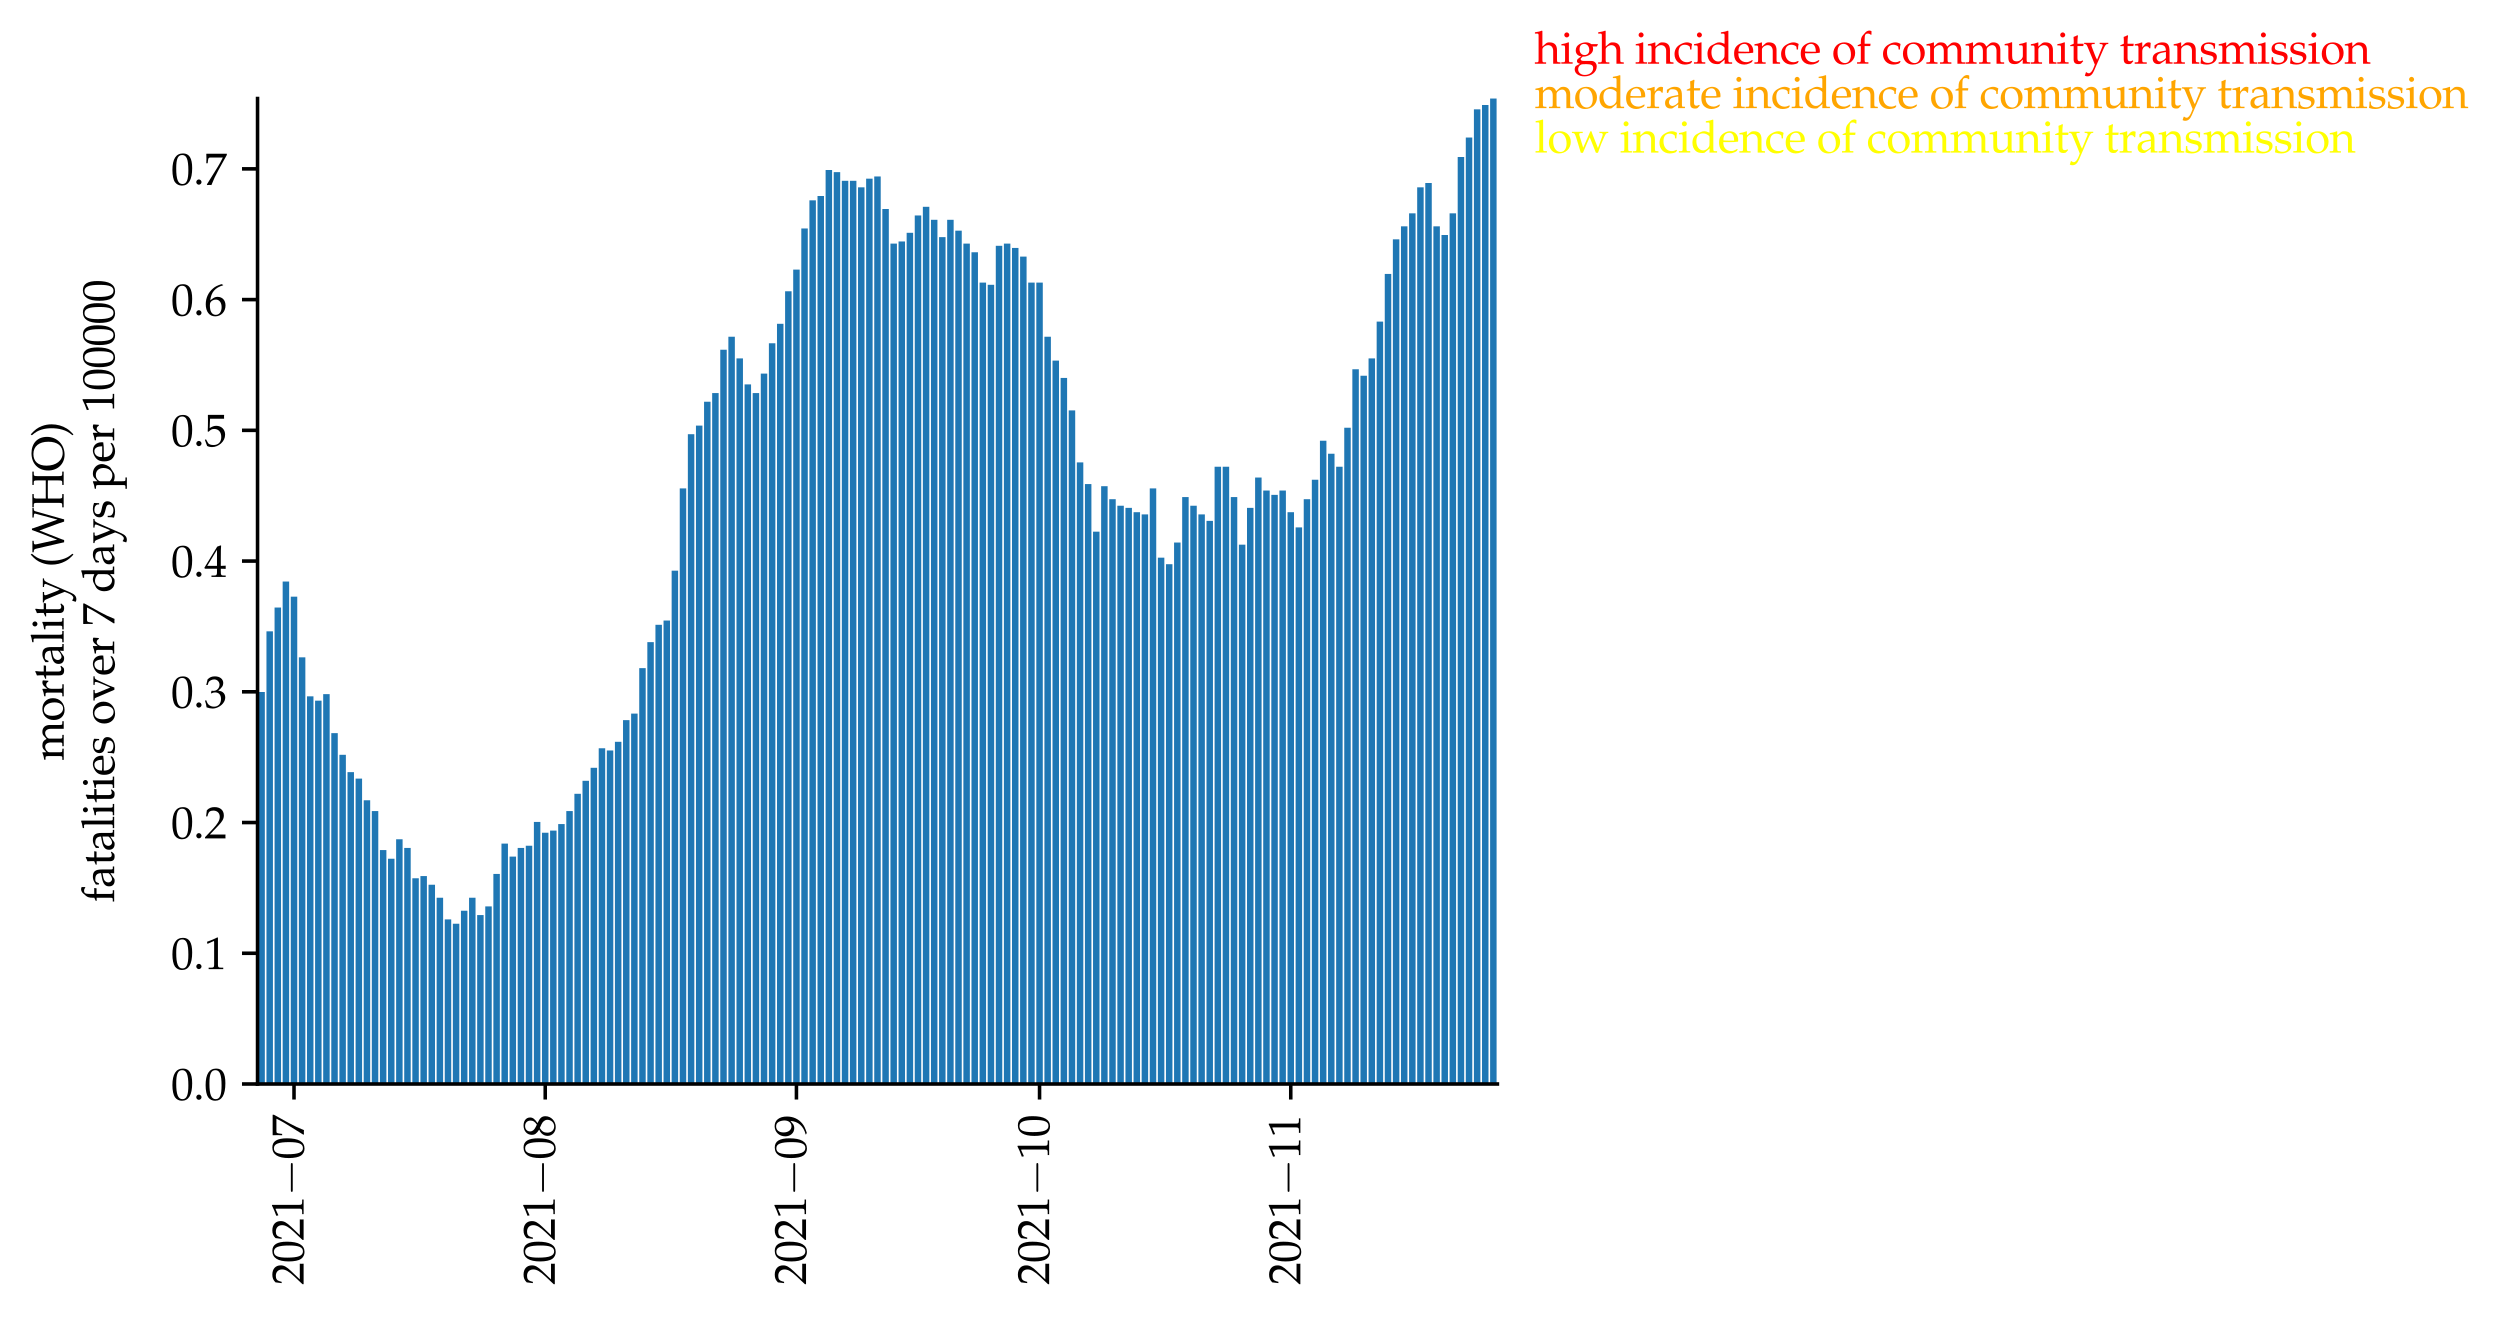 <?xml version="1.0" encoding="utf-8" standalone="no"?>
<!DOCTYPE svg PUBLIC "-//W3C//DTD SVG 1.1//EN"
  "http://www.w3.org/Graphics/SVG/1.1/DTD/svg11.dtd">
<svg xmlns:xlink="http://www.w3.org/1999/xlink" width="562.564pt" height="296.335pt" viewBox="0 0 562.564 296.335" xmlns="http://www.w3.org/2000/svg" version="1.1">
 <defs>
  <style type="text/css">*{stroke-linejoin: round; stroke-linecap: butt}</style>
 </defs>
 <g id="figure_1">
  <g id="patch_1">
   <path d="M 0 296.335 
L 562.564 296.335 
L 562.564 0 
L 0 0 
z
" style="fill: #ffffff"/>
  </g>
  <g id="axes_1">
   <g id="patch_2">
    <path d="M 57.954 243.929 
L 336.954 243.929 
L 336.954 22.169 
L 57.954 22.169 
z
" style="fill: #ffffff"/>
   </g>
   <g id="patch_3">
    <path d="M 58.137 243.929 
L 59.595 243.929 
L 59.595 155.712 
L 58.137 155.712 
z
" clip-path="url(#pddb2fc1d6b)" style="fill: #1f77b4"/>
   </g>
   <g id="patch_4">
    <path d="M 59.96 243.929 
L 61.419 243.929 
L 61.419 142.065 
L 59.96 142.065 
z
" clip-path="url(#pddb2fc1d6b)" style="fill: #1f77b4"/>
   </g>
   <g id="patch_5">
    <path d="M 61.784 243.929 
L 63.242 243.929 
L 63.242 136.704 
L 61.784 136.704 
z
" clip-path="url(#pddb2fc1d6b)" style="fill: #1f77b4"/>
   </g>
   <g id="patch_6">
    <path d="M 63.607 243.929 
L 65.066 243.929 
L 65.066 130.856 
L 63.607 130.856 
z
" clip-path="url(#pddb2fc1d6b)" style="fill: #1f77b4"/>
   </g>
   <g id="patch_7">
    <path d="M 65.431 243.929 
L 66.89 243.929 
L 66.89 134.267 
L 65.431 134.267 
z
" clip-path="url(#pddb2fc1d6b)" style="fill: #1f77b4"/>
   </g>
   <g id="patch_8">
    <path d="M 67.254 243.929 
L 68.713 243.929 
L 68.713 147.914 
L 67.254 147.914 
z
" clip-path="url(#pddb2fc1d6b)" style="fill: #1f77b4"/>
   </g>
   <g id="patch_9">
    <path d="M 69.078 243.929 
L 70.537 243.929 
L 70.537 156.687 
L 69.078 156.687 
z
" clip-path="url(#pddb2fc1d6b)" style="fill: #1f77b4"/>
   </g>
   <g id="patch_10">
    <path d="M 70.901 243.929 
L 72.36 243.929 
L 72.36 157.662 
L 70.901 157.662 
z
" clip-path="url(#pddb2fc1d6b)" style="fill: #1f77b4"/>
   </g>
   <g id="patch_11">
    <path d="M 72.725 243.929 
L 74.184 243.929 
L 74.184 156.2 
L 72.725 156.2 
z
" clip-path="url(#pddb2fc1d6b)" style="fill: #1f77b4"/>
   </g>
   <g id="patch_12">
    <path d="M 74.548 243.929 
L 76.007 243.929 
L 76.007 164.973 
L 74.548 164.973 
z
" clip-path="url(#pddb2fc1d6b)" style="fill: #1f77b4"/>
   </g>
   <g id="patch_13">
    <path d="M 76.372 243.929 
L 77.831 243.929 
L 77.831 169.846 
L 76.372 169.846 
z
" clip-path="url(#pddb2fc1d6b)" style="fill: #1f77b4"/>
   </g>
   <g id="patch_14">
    <path d="M 78.195 243.929 
L 79.654 243.929 
L 79.654 173.745 
L 78.195 173.745 
z
" clip-path="url(#pddb2fc1d6b)" style="fill: #1f77b4"/>
   </g>
   <g id="patch_15">
    <path d="M 80.019 243.929 
L 81.478 243.929 
L 81.478 175.208 
L 80.019 175.208 
z
" clip-path="url(#pddb2fc1d6b)" style="fill: #1f77b4"/>
   </g>
   <g id="patch_16">
    <path d="M 81.842 243.929 
L 83.301 243.929 
L 83.301 180.081 
L 81.842 180.081 
z
" clip-path="url(#pddb2fc1d6b)" style="fill: #1f77b4"/>
   </g>
   <g id="patch_17">
    <path d="M 83.666 243.929 
L 85.125 243.929 
L 85.125 182.518 
L 83.666 182.518 
z
" clip-path="url(#pddb2fc1d6b)" style="fill: #1f77b4"/>
   </g>
   <g id="patch_18">
    <path d="M 85.49 243.929 
L 86.948 243.929 
L 86.948 191.291 
L 85.49 191.291 
z
" clip-path="url(#pddb2fc1d6b)" style="fill: #1f77b4"/>
   </g>
   <g id="patch_19">
    <path d="M 87.313 243.929 
L 88.772 243.929 
L 88.772 193.241 
L 87.313 193.241 
z
" clip-path="url(#pddb2fc1d6b)" style="fill: #1f77b4"/>
   </g>
   <g id="patch_20">
    <path d="M 89.137 243.929 
L 90.595 243.929 
L 90.595 188.854 
L 89.137 188.854 
z
" clip-path="url(#pddb2fc1d6b)" style="fill: #1f77b4"/>
   </g>
   <g id="patch_21">
    <path d="M 90.96 243.929 
L 92.419 243.929 
L 92.419 190.804 
L 90.96 190.804 
z
" clip-path="url(#pddb2fc1d6b)" style="fill: #1f77b4"/>
   </g>
   <g id="patch_22">
    <path d="M 92.784 243.929 
L 94.242 243.929 
L 94.242 197.627 
L 92.784 197.627 
z
" clip-path="url(#pddb2fc1d6b)" style="fill: #1f77b4"/>
   </g>
   <g id="patch_23">
    <path d="M 94.607 243.929 
L 96.066 243.929 
L 96.066 197.14 
L 94.607 197.14 
z
" clip-path="url(#pddb2fc1d6b)" style="fill: #1f77b4"/>
   </g>
   <g id="patch_24">
    <path d="M 96.431 243.929 
L 97.89 243.929 
L 97.89 199.089 
L 96.431 199.089 
z
" clip-path="url(#pddb2fc1d6b)" style="fill: #1f77b4"/>
   </g>
   <g id="patch_25">
    <path d="M 98.254 243.929 
L 99.713 243.929 
L 99.713 202.014 
L 98.254 202.014 
z
" clip-path="url(#pddb2fc1d6b)" style="fill: #1f77b4"/>
   </g>
   <g id="patch_26">
    <path d="M 100.078 243.929 
L 101.537 243.929 
L 101.537 206.888 
L 100.078 206.888 
z
" clip-path="url(#pddb2fc1d6b)" style="fill: #1f77b4"/>
   </g>
   <g id="patch_27">
    <path d="M 101.901 243.929 
L 103.36 243.929 
L 103.36 207.862 
L 101.901 207.862 
z
" clip-path="url(#pddb2fc1d6b)" style="fill: #1f77b4"/>
   </g>
   <g id="patch_28">
    <path d="M 103.725 243.929 
L 105.184 243.929 
L 105.184 204.938 
L 103.725 204.938 
z
" clip-path="url(#pddb2fc1d6b)" style="fill: #1f77b4"/>
   </g>
   <g id="patch_29">
    <path d="M 105.548 243.929 
L 107.007 243.929 
L 107.007 202.014 
L 105.548 202.014 
z
" clip-path="url(#pddb2fc1d6b)" style="fill: #1f77b4"/>
   </g>
   <g id="patch_30">
    <path d="M 107.372 243.929 
L 108.831 243.929 
L 108.831 205.913 
L 107.372 205.913 
z
" clip-path="url(#pddb2fc1d6b)" style="fill: #1f77b4"/>
   </g>
   <g id="patch_31">
    <path d="M 109.195 243.929 
L 110.654 243.929 
L 110.654 203.963 
L 109.195 203.963 
z
" clip-path="url(#pddb2fc1d6b)" style="fill: #1f77b4"/>
   </g>
   <g id="patch_32">
    <path d="M 111.019 243.929 
L 112.478 243.929 
L 112.478 196.653 
L 111.019 196.653 
z
" clip-path="url(#pddb2fc1d6b)" style="fill: #1f77b4"/>
   </g>
   <g id="patch_33">
    <path d="M 112.842 243.929 
L 114.301 243.929 
L 114.301 189.829 
L 112.842 189.829 
z
" clip-path="url(#pddb2fc1d6b)" style="fill: #1f77b4"/>
   </g>
   <g id="patch_34">
    <path d="M 114.666 243.929 
L 116.125 243.929 
L 116.125 192.753 
L 114.666 192.753 
z
" clip-path="url(#pddb2fc1d6b)" style="fill: #1f77b4"/>
   </g>
   <g id="patch_35">
    <path d="M 116.49 243.929 
L 117.948 243.929 
L 117.948 190.804 
L 116.49 190.804 
z
" clip-path="url(#pddb2fc1d6b)" style="fill: #1f77b4"/>
   </g>
   <g id="patch_36">
    <path d="M 118.313 243.929 
L 119.772 243.929 
L 119.772 190.317 
L 118.313 190.317 
z
" clip-path="url(#pddb2fc1d6b)" style="fill: #1f77b4"/>
   </g>
   <g id="patch_37">
    <path d="M 120.137 243.929 
L 121.595 243.929 
L 121.595 184.955 
L 120.137 184.955 
z
" clip-path="url(#pddb2fc1d6b)" style="fill: #1f77b4"/>
   </g>
   <g id="patch_38">
    <path d="M 121.96 243.929 
L 123.419 243.929 
L 123.419 187.392 
L 121.96 187.392 
z
" clip-path="url(#pddb2fc1d6b)" style="fill: #1f77b4"/>
   </g>
   <g id="patch_39">
    <path d="M 123.784 243.929 
L 125.242 243.929 
L 125.242 186.905 
L 123.784 186.905 
z
" clip-path="url(#pddb2fc1d6b)" style="fill: #1f77b4"/>
   </g>
   <g id="patch_40">
    <path d="M 125.607 243.929 
L 127.066 243.929 
L 127.066 185.443 
L 125.607 185.443 
z
" clip-path="url(#pddb2fc1d6b)" style="fill: #1f77b4"/>
   </g>
   <g id="patch_41">
    <path d="M 127.431 243.929 
L 128.89 243.929 
L 128.89 182.518 
L 127.431 182.518 
z
" clip-path="url(#pddb2fc1d6b)" style="fill: #1f77b4"/>
   </g>
   <g id="patch_42">
    <path d="M 129.254 243.929 
L 130.713 243.929 
L 130.713 178.619 
L 129.254 178.619 
z
" clip-path="url(#pddb2fc1d6b)" style="fill: #1f77b4"/>
   </g>
   <g id="patch_43">
    <path d="M 131.078 243.929 
L 132.537 243.929 
L 132.537 175.695 
L 131.078 175.695 
z
" clip-path="url(#pddb2fc1d6b)" style="fill: #1f77b4"/>
   </g>
   <g id="patch_44">
    <path d="M 132.901 243.929 
L 134.36 243.929 
L 134.36 172.771 
L 132.901 172.771 
z
" clip-path="url(#pddb2fc1d6b)" style="fill: #1f77b4"/>
   </g>
   <g id="patch_45">
    <path d="M 134.725 243.929 
L 136.184 243.929 
L 136.184 168.384 
L 134.725 168.384 
z
" clip-path="url(#pddb2fc1d6b)" style="fill: #1f77b4"/>
   </g>
   <g id="patch_46">
    <path d="M 136.548 243.929 
L 138.007 243.929 
L 138.007 168.872 
L 136.548 168.872 
z
" clip-path="url(#pddb2fc1d6b)" style="fill: #1f77b4"/>
   </g>
   <g id="patch_47">
    <path d="M 138.372 243.929 
L 139.831 243.929 
L 139.831 166.922 
L 138.372 166.922 
z
" clip-path="url(#pddb2fc1d6b)" style="fill: #1f77b4"/>
   </g>
   <g id="patch_48">
    <path d="M 140.195 243.929 
L 141.654 243.929 
L 141.654 162.048 
L 140.195 162.048 
z
" clip-path="url(#pddb2fc1d6b)" style="fill: #1f77b4"/>
   </g>
   <g id="patch_49">
    <path d="M 142.019 243.929 
L 143.478 243.929 
L 143.478 160.586 
L 142.019 160.586 
z
" clip-path="url(#pddb2fc1d6b)" style="fill: #1f77b4"/>
   </g>
   <g id="patch_50">
    <path d="M 143.842 243.929 
L 145.301 243.929 
L 145.301 150.351 
L 143.842 150.351 
z
" clip-path="url(#pddb2fc1d6b)" style="fill: #1f77b4"/>
   </g>
   <g id="patch_51">
    <path d="M 145.666 243.929 
L 147.125 243.929 
L 147.125 144.502 
L 145.666 144.502 
z
" clip-path="url(#pddb2fc1d6b)" style="fill: #1f77b4"/>
   </g>
   <g id="patch_52">
    <path d="M 147.49 243.929 
L 148.948 243.929 
L 148.948 140.603 
L 147.49 140.603 
z
" clip-path="url(#pddb2fc1d6b)" style="fill: #1f77b4"/>
   </g>
   <g id="patch_53">
    <path d="M 149.313 243.929 
L 150.772 243.929 
L 150.772 139.629 
L 149.313 139.629 
z
" clip-path="url(#pddb2fc1d6b)" style="fill: #1f77b4"/>
   </g>
   <g id="patch_54">
    <path d="M 151.137 243.929 
L 152.595 243.929 
L 152.595 128.419 
L 151.137 128.419 
z
" clip-path="url(#pddb2fc1d6b)" style="fill: #1f77b4"/>
   </g>
   <g id="patch_55">
    <path d="M 152.96 243.929 
L 154.419 243.929 
L 154.419 109.898 
L 152.96 109.898 
z
" clip-path="url(#pddb2fc1d6b)" style="fill: #1f77b4"/>
   </g>
   <g id="patch_56">
    <path d="M 154.784 243.929 
L 156.242 243.929 
L 156.242 97.713 
L 154.784 97.713 
z
" clip-path="url(#pddb2fc1d6b)" style="fill: #1f77b4"/>
   </g>
   <g id="patch_57">
    <path d="M 156.607 243.929 
L 158.066 243.929 
L 158.066 95.764 
L 156.607 95.764 
z
" clip-path="url(#pddb2fc1d6b)" style="fill: #1f77b4"/>
   </g>
   <g id="patch_58">
    <path d="M 158.431 243.929 
L 159.89 243.929 
L 159.89 90.403 
L 158.431 90.403 
z
" clip-path="url(#pddb2fc1d6b)" style="fill: #1f77b4"/>
   </g>
   <g id="patch_59">
    <path d="M 160.254 243.929 
L 161.713 243.929 
L 161.713 88.453 
L 160.254 88.453 
z
" clip-path="url(#pddb2fc1d6b)" style="fill: #1f77b4"/>
   </g>
   <g id="patch_60">
    <path d="M 162.078 243.929 
L 163.537 243.929 
L 163.537 78.705 
L 162.078 78.705 
z
" clip-path="url(#pddb2fc1d6b)" style="fill: #1f77b4"/>
   </g>
   <g id="patch_61">
    <path d="M 163.901 243.929 
L 165.36 243.929 
L 165.36 75.781 
L 163.901 75.781 
z
" clip-path="url(#pddb2fc1d6b)" style="fill: #1f77b4"/>
   </g>
   <g id="patch_62">
    <path d="M 165.725 243.929 
L 167.184 243.929 
L 167.184 80.655 
L 165.725 80.655 
z
" clip-path="url(#pddb2fc1d6b)" style="fill: #1f77b4"/>
   </g>
   <g id="patch_63">
    <path d="M 167.548 243.929 
L 169.007 243.929 
L 169.007 86.504 
L 167.548 86.504 
z
" clip-path="url(#pddb2fc1d6b)" style="fill: #1f77b4"/>
   </g>
   <g id="patch_64">
    <path d="M 169.372 243.929 
L 170.831 243.929 
L 170.831 88.453 
L 169.372 88.453 
z
" clip-path="url(#pddb2fc1d6b)" style="fill: #1f77b4"/>
   </g>
   <g id="patch_65">
    <path d="M 171.195 243.929 
L 172.654 243.929 
L 172.654 84.067 
L 171.195 84.067 
z
" clip-path="url(#pddb2fc1d6b)" style="fill: #1f77b4"/>
   </g>
   <g id="patch_66">
    <path d="M 173.019 243.929 
L 174.478 243.929 
L 174.478 77.243 
L 173.019 77.243 
z
" clip-path="url(#pddb2fc1d6b)" style="fill: #1f77b4"/>
   </g>
   <g id="patch_67">
    <path d="M 174.842 243.929 
L 176.301 243.929 
L 176.301 72.857 
L 174.842 72.857 
z
" clip-path="url(#pddb2fc1d6b)" style="fill: #1f77b4"/>
   </g>
   <g id="patch_68">
    <path d="M 176.666 243.929 
L 178.125 243.929 
L 178.125 65.546 
L 176.666 65.546 
z
" clip-path="url(#pddb2fc1d6b)" style="fill: #1f77b4"/>
   </g>
   <g id="patch_69">
    <path d="M 178.49 243.929 
L 179.948 243.929 
L 179.948 60.672 
L 178.49 60.672 
z
" clip-path="url(#pddb2fc1d6b)" style="fill: #1f77b4"/>
   </g>
   <g id="patch_70">
    <path d="M 180.313 243.929 
L 181.772 243.929 
L 181.772 51.412 
L 180.313 51.412 
z
" clip-path="url(#pddb2fc1d6b)" style="fill: #1f77b4"/>
   </g>
   <g id="patch_71">
    <path d="M 182.137 243.929 
L 183.595 243.929 
L 183.595 45.076 
L 182.137 45.076 
z
" clip-path="url(#pddb2fc1d6b)" style="fill: #1f77b4"/>
   </g>
   <g id="patch_72">
    <path d="M 183.96 243.929 
L 185.419 243.929 
L 185.419 44.101 
L 183.96 44.101 
z
" clip-path="url(#pddb2fc1d6b)" style="fill: #1f77b4"/>
   </g>
   <g id="patch_73">
    <path d="M 185.784 243.929 
L 187.242 243.929 
L 187.242 38.253 
L 185.784 38.253 
z
" clip-path="url(#pddb2fc1d6b)" style="fill: #1f77b4"/>
   </g>
   <g id="patch_74">
    <path d="M 187.607 243.929 
L 189.066 243.929 
L 189.066 38.74 
L 187.607 38.74 
z
" clip-path="url(#pddb2fc1d6b)" style="fill: #1f77b4"/>
   </g>
   <g id="patch_75">
    <path d="M 189.431 243.929 
L 190.89 243.929 
L 190.89 40.689 
L 189.431 40.689 
z
" clip-path="url(#pddb2fc1d6b)" style="fill: #1f77b4"/>
   </g>
   <g id="patch_76">
    <path d="M 191.254 243.929 
L 192.713 243.929 
L 192.713 40.689 
L 191.254 40.689 
z
" clip-path="url(#pddb2fc1d6b)" style="fill: #1f77b4"/>
   </g>
   <g id="patch_77">
    <path d="M 193.078 243.929 
L 194.537 243.929 
L 194.537 42.152 
L 193.078 42.152 
z
" clip-path="url(#pddb2fc1d6b)" style="fill: #1f77b4"/>
   </g>
   <g id="patch_78">
    <path d="M 194.901 243.929 
L 196.36 243.929 
L 196.36 40.202 
L 194.901 40.202 
z
" clip-path="url(#pddb2fc1d6b)" style="fill: #1f77b4"/>
   </g>
   <g id="patch_79">
    <path d="M 196.725 243.929 
L 198.184 243.929 
L 198.184 39.715 
L 196.725 39.715 
z
" clip-path="url(#pddb2fc1d6b)" style="fill: #1f77b4"/>
   </g>
   <g id="patch_80">
    <path d="M 198.548 243.929 
L 200.007 243.929 
L 200.007 47.025 
L 198.548 47.025 
z
" clip-path="url(#pddb2fc1d6b)" style="fill: #1f77b4"/>
   </g>
   <g id="patch_81">
    <path d="M 200.372 243.929 
L 201.831 243.929 
L 201.831 54.824 
L 200.372 54.824 
z
" clip-path="url(#pddb2fc1d6b)" style="fill: #1f77b4"/>
   </g>
   <g id="patch_82">
    <path d="M 202.195 243.929 
L 203.654 243.929 
L 203.654 54.336 
L 202.195 54.336 
z
" clip-path="url(#pddb2fc1d6b)" style="fill: #1f77b4"/>
   </g>
   <g id="patch_83">
    <path d="M 204.019 243.929 
L 205.478 243.929 
L 205.478 52.387 
L 204.019 52.387 
z
" clip-path="url(#pddb2fc1d6b)" style="fill: #1f77b4"/>
   </g>
   <g id="patch_84">
    <path d="M 205.842 243.929 
L 207.301 243.929 
L 207.301 48.488 
L 205.842 48.488 
z
" clip-path="url(#pddb2fc1d6b)" style="fill: #1f77b4"/>
   </g>
   <g id="patch_85">
    <path d="M 207.666 243.929 
L 209.125 243.929 
L 209.125 46.538 
L 207.666 46.538 
z
" clip-path="url(#pddb2fc1d6b)" style="fill: #1f77b4"/>
   </g>
   <g id="patch_86">
    <path d="M 209.49 243.929 
L 210.948 243.929 
L 210.948 49.462 
L 209.49 49.462 
z
" clip-path="url(#pddb2fc1d6b)" style="fill: #1f77b4"/>
   </g>
   <g id="patch_87">
    <path d="M 211.313 243.929 
L 212.772 243.929 
L 212.772 53.361 
L 211.313 53.361 
z
" clip-path="url(#pddb2fc1d6b)" style="fill: #1f77b4"/>
   </g>
   <g id="patch_88">
    <path d="M 213.137 243.929 
L 214.595 243.929 
L 214.595 49.462 
L 213.137 49.462 
z
" clip-path="url(#pddb2fc1d6b)" style="fill: #1f77b4"/>
   </g>
   <g id="patch_89">
    <path d="M 214.96 243.929 
L 216.419 243.929 
L 216.419 51.899 
L 214.96 51.899 
z
" clip-path="url(#pddb2fc1d6b)" style="fill: #1f77b4"/>
   </g>
   <g id="patch_90">
    <path d="M 216.784 243.929 
L 218.242 243.929 
L 218.242 54.824 
L 216.784 54.824 
z
" clip-path="url(#pddb2fc1d6b)" style="fill: #1f77b4"/>
   </g>
   <g id="patch_91">
    <path d="M 218.607 243.929 
L 220.066 243.929 
L 220.066 56.773 
L 218.607 56.773 
z
" clip-path="url(#pddb2fc1d6b)" style="fill: #1f77b4"/>
   </g>
   <g id="patch_92">
    <path d="M 220.431 243.929 
L 221.89 243.929 
L 221.89 63.597 
L 220.431 63.597 
z
" clip-path="url(#pddb2fc1d6b)" style="fill: #1f77b4"/>
   </g>
   <g id="patch_93">
    <path d="M 222.254 243.929 
L 223.713 243.929 
L 223.713 64.084 
L 222.254 64.084 
z
" clip-path="url(#pddb2fc1d6b)" style="fill: #1f77b4"/>
   </g>
   <g id="patch_94">
    <path d="M 224.078 243.929 
L 225.537 243.929 
L 225.537 55.311 
L 224.078 55.311 
z
" clip-path="url(#pddb2fc1d6b)" style="fill: #1f77b4"/>
   </g>
   <g id="patch_95">
    <path d="M 225.901 243.929 
L 227.36 243.929 
L 227.36 54.824 
L 225.901 54.824 
z
" clip-path="url(#pddb2fc1d6b)" style="fill: #1f77b4"/>
   </g>
   <g id="patch_96">
    <path d="M 227.725 243.929 
L 229.184 243.929 
L 229.184 55.798 
L 227.725 55.798 
z
" clip-path="url(#pddb2fc1d6b)" style="fill: #1f77b4"/>
   </g>
   <g id="patch_97">
    <path d="M 229.548 243.929 
L 231.007 243.929 
L 231.007 57.748 
L 229.548 57.748 
z
" clip-path="url(#pddb2fc1d6b)" style="fill: #1f77b4"/>
   </g>
   <g id="patch_98">
    <path d="M 231.372 243.929 
L 232.831 243.929 
L 232.831 63.597 
L 231.372 63.597 
z
" clip-path="url(#pddb2fc1d6b)" style="fill: #1f77b4"/>
   </g>
   <g id="patch_99">
    <path d="M 233.195 243.929 
L 234.654 243.929 
L 234.654 63.597 
L 233.195 63.597 
z
" clip-path="url(#pddb2fc1d6b)" style="fill: #1f77b4"/>
   </g>
   <g id="patch_100">
    <path d="M 235.019 243.929 
L 236.478 243.929 
L 236.478 75.781 
L 235.019 75.781 
z
" clip-path="url(#pddb2fc1d6b)" style="fill: #1f77b4"/>
   </g>
   <g id="patch_101">
    <path d="M 236.842 243.929 
L 238.301 243.929 
L 238.301 81.142 
L 236.842 81.142 
z
" clip-path="url(#pddb2fc1d6b)" style="fill: #1f77b4"/>
   </g>
   <g id="patch_102">
    <path d="M 238.666 243.929 
L 240.125 243.929 
L 240.125 85.041 
L 238.666 85.041 
z
" clip-path="url(#pddb2fc1d6b)" style="fill: #1f77b4"/>
   </g>
   <g id="patch_103">
    <path d="M 240.49 243.929 
L 241.948 243.929 
L 241.948 92.352 
L 240.49 92.352 
z
" clip-path="url(#pddb2fc1d6b)" style="fill: #1f77b4"/>
   </g>
   <g id="patch_104">
    <path d="M 242.313 243.929 
L 243.772 243.929 
L 243.772 104.049 
L 242.313 104.049 
z
" clip-path="url(#pddb2fc1d6b)" style="fill: #1f77b4"/>
   </g>
   <g id="patch_105">
    <path d="M 244.137 243.929 
L 245.595 243.929 
L 245.595 108.923 
L 244.137 108.923 
z
" clip-path="url(#pddb2fc1d6b)" style="fill: #1f77b4"/>
   </g>
   <g id="patch_106">
    <path d="M 245.96 243.929 
L 247.419 243.929 
L 247.419 119.646 
L 245.96 119.646 
z
" clip-path="url(#pddb2fc1d6b)" style="fill: #1f77b4"/>
   </g>
   <g id="patch_107">
    <path d="M 247.784 243.929 
L 249.242 243.929 
L 249.242 109.411 
L 247.784 109.411 
z
" clip-path="url(#pddb2fc1d6b)" style="fill: #1f77b4"/>
   </g>
   <g id="patch_108">
    <path d="M 249.607 243.929 
L 251.066 243.929 
L 251.066 112.335 
L 249.607 112.335 
z
" clip-path="url(#pddb2fc1d6b)" style="fill: #1f77b4"/>
   </g>
   <g id="patch_109">
    <path d="M 251.431 243.929 
L 252.89 243.929 
L 252.89 113.797 
L 251.431 113.797 
z
" clip-path="url(#pddb2fc1d6b)" style="fill: #1f77b4"/>
   </g>
   <g id="patch_110">
    <path d="M 253.254 243.929 
L 254.713 243.929 
L 254.713 114.285 
L 253.254 114.285 
z
" clip-path="url(#pddb2fc1d6b)" style="fill: #1f77b4"/>
   </g>
   <g id="patch_111">
    <path d="M 255.078 243.929 
L 256.537 243.929 
L 256.537 115.259 
L 255.078 115.259 
z
" clip-path="url(#pddb2fc1d6b)" style="fill: #1f77b4"/>
   </g>
   <g id="patch_112">
    <path d="M 256.901 243.929 
L 258.36 243.929 
L 258.36 115.747 
L 256.901 115.747 
z
" clip-path="url(#pddb2fc1d6b)" style="fill: #1f77b4"/>
   </g>
   <g id="patch_113">
    <path d="M 258.725 243.929 
L 260.184 243.929 
L 260.184 109.898 
L 258.725 109.898 
z
" clip-path="url(#pddb2fc1d6b)" style="fill: #1f77b4"/>
   </g>
   <g id="patch_114">
    <path d="M 260.548 243.929 
L 262.007 243.929 
L 262.007 125.494 
L 260.548 125.494 
z
" clip-path="url(#pddb2fc1d6b)" style="fill: #1f77b4"/>
   </g>
   <g id="patch_115">
    <path d="M 262.372 243.929 
L 263.831 243.929 
L 263.831 126.957 
L 262.372 126.957 
z
" clip-path="url(#pddb2fc1d6b)" style="fill: #1f77b4"/>
   </g>
   <g id="patch_116">
    <path d="M 264.195 243.929 
L 265.654 243.929 
L 265.654 122.083 
L 264.195 122.083 
z
" clip-path="url(#pddb2fc1d6b)" style="fill: #1f77b4"/>
   </g>
   <g id="patch_117">
    <path d="M 266.019 243.929 
L 267.478 243.929 
L 267.478 111.848 
L 266.019 111.848 
z
" clip-path="url(#pddb2fc1d6b)" style="fill: #1f77b4"/>
   </g>
   <g id="patch_118">
    <path d="M 267.842 243.929 
L 269.301 243.929 
L 269.301 113.797 
L 267.842 113.797 
z
" clip-path="url(#pddb2fc1d6b)" style="fill: #1f77b4"/>
   </g>
   <g id="patch_119">
    <path d="M 269.666 243.929 
L 271.125 243.929 
L 271.125 115.747 
L 269.666 115.747 
z
" clip-path="url(#pddb2fc1d6b)" style="fill: #1f77b4"/>
   </g>
   <g id="patch_120">
    <path d="M 271.49 243.929 
L 272.948 243.929 
L 272.948 117.209 
L 271.49 117.209 
z
" clip-path="url(#pddb2fc1d6b)" style="fill: #1f77b4"/>
   </g>
   <g id="patch_121">
    <path d="M 273.313 243.929 
L 274.772 243.929 
L 274.772 105.024 
L 273.313 105.024 
z
" clip-path="url(#pddb2fc1d6b)" style="fill: #1f77b4"/>
   </g>
   <g id="patch_122">
    <path d="M 275.137 243.929 
L 276.595 243.929 
L 276.595 105.024 
L 275.137 105.024 
z
" clip-path="url(#pddb2fc1d6b)" style="fill: #1f77b4"/>
   </g>
   <g id="patch_123">
    <path d="M 276.96 243.929 
L 278.419 243.929 
L 278.419 111.848 
L 276.96 111.848 
z
" clip-path="url(#pddb2fc1d6b)" style="fill: #1f77b4"/>
   </g>
   <g id="patch_124">
    <path d="M 278.784 243.929 
L 280.242 243.929 
L 280.242 122.57 
L 278.784 122.57 
z
" clip-path="url(#pddb2fc1d6b)" style="fill: #1f77b4"/>
   </g>
   <g id="patch_125">
    <path d="M 280.607 243.929 
L 282.066 243.929 
L 282.066 114.285 
L 280.607 114.285 
z
" clip-path="url(#pddb2fc1d6b)" style="fill: #1f77b4"/>
   </g>
   <g id="patch_126">
    <path d="M 282.431 243.929 
L 283.89 243.929 
L 283.89 107.461 
L 282.431 107.461 
z
" clip-path="url(#pddb2fc1d6b)" style="fill: #1f77b4"/>
   </g>
   <g id="patch_127">
    <path d="M 284.254 243.929 
L 285.713 243.929 
L 285.713 110.385 
L 284.254 110.385 
z
" clip-path="url(#pddb2fc1d6b)" style="fill: #1f77b4"/>
   </g>
   <g id="patch_128">
    <path d="M 286.078 243.929 
L 287.537 243.929 
L 287.537 111.36 
L 286.078 111.36 
z
" clip-path="url(#pddb2fc1d6b)" style="fill: #1f77b4"/>
   </g>
   <g id="patch_129">
    <path d="M 287.901 243.929 
L 289.36 243.929 
L 289.36 110.385 
L 287.901 110.385 
z
" clip-path="url(#pddb2fc1d6b)" style="fill: #1f77b4"/>
   </g>
   <g id="patch_130">
    <path d="M 289.725 243.929 
L 291.184 243.929 
L 291.184 115.259 
L 289.725 115.259 
z
" clip-path="url(#pddb2fc1d6b)" style="fill: #1f77b4"/>
   </g>
   <g id="patch_131">
    <path d="M 291.548 243.929 
L 293.007 243.929 
L 293.007 118.671 
L 291.548 118.671 
z
" clip-path="url(#pddb2fc1d6b)" style="fill: #1f77b4"/>
   </g>
   <g id="patch_132">
    <path d="M 293.372 243.929 
L 294.831 243.929 
L 294.831 112.335 
L 293.372 112.335 
z
" clip-path="url(#pddb2fc1d6b)" style="fill: #1f77b4"/>
   </g>
   <g id="patch_133">
    <path d="M 295.195 243.929 
L 296.654 243.929 
L 296.654 107.949 
L 295.195 107.949 
z
" clip-path="url(#pddb2fc1d6b)" style="fill: #1f77b4"/>
   </g>
   <g id="patch_134">
    <path d="M 297.019 243.929 
L 298.478 243.929 
L 298.478 99.176 
L 297.019 99.176 
z
" clip-path="url(#pddb2fc1d6b)" style="fill: #1f77b4"/>
   </g>
   <g id="patch_135">
    <path d="M 298.842 243.929 
L 300.301 243.929 
L 300.301 102.1 
L 298.842 102.1 
z
" clip-path="url(#pddb2fc1d6b)" style="fill: #1f77b4"/>
   </g>
   <g id="patch_136">
    <path d="M 300.666 243.929 
L 302.125 243.929 
L 302.125 105.024 
L 300.666 105.024 
z
" clip-path="url(#pddb2fc1d6b)" style="fill: #1f77b4"/>
   </g>
   <g id="patch_137">
    <path d="M 302.49 243.929 
L 303.948 243.929 
L 303.948 96.251 
L 302.49 96.251 
z
" clip-path="url(#pddb2fc1d6b)" style="fill: #1f77b4"/>
   </g>
   <g id="patch_138">
    <path d="M 304.313 243.929 
L 305.772 243.929 
L 305.772 83.092 
L 304.313 83.092 
z
" clip-path="url(#pddb2fc1d6b)" style="fill: #1f77b4"/>
   </g>
   <g id="patch_139">
    <path d="M 306.137 243.929 
L 307.595 243.929 
L 307.595 84.554 
L 306.137 84.554 
z
" clip-path="url(#pddb2fc1d6b)" style="fill: #1f77b4"/>
   </g>
   <g id="patch_140">
    <path d="M 307.96 243.929 
L 309.419 243.929 
L 309.419 80.655 
L 307.96 80.655 
z
" clip-path="url(#pddb2fc1d6b)" style="fill: #1f77b4"/>
   </g>
   <g id="patch_141">
    <path d="M 309.784 243.929 
L 311.242 243.929 
L 311.242 72.369 
L 309.784 72.369 
z
" clip-path="url(#pddb2fc1d6b)" style="fill: #1f77b4"/>
   </g>
   <g id="patch_142">
    <path d="M 311.607 243.929 
L 313.066 243.929 
L 313.066 61.647 
L 311.607 61.647 
z
" clip-path="url(#pddb2fc1d6b)" style="fill: #1f77b4"/>
   </g>
   <g id="patch_143">
    <path d="M 313.431 243.929 
L 314.89 243.929 
L 314.89 53.849 
L 313.431 53.849 
z
" clip-path="url(#pddb2fc1d6b)" style="fill: #1f77b4"/>
   </g>
   <g id="patch_144">
    <path d="M 315.254 243.929 
L 316.713 243.929 
L 316.713 50.925 
L 315.254 50.925 
z
" clip-path="url(#pddb2fc1d6b)" style="fill: #1f77b4"/>
   </g>
   <g id="patch_145">
    <path d="M 317.078 243.929 
L 318.537 243.929 
L 318.537 48 
L 317.078 48 
z
" clip-path="url(#pddb2fc1d6b)" style="fill: #1f77b4"/>
   </g>
   <g id="patch_146">
    <path d="M 318.901 243.929 
L 320.36 243.929 
L 320.36 42.152 
L 318.901 42.152 
z
" clip-path="url(#pddb2fc1d6b)" style="fill: #1f77b4"/>
   </g>
   <g id="patch_147">
    <path d="M 320.725 243.929 
L 322.184 243.929 
L 322.184 41.177 
L 320.725 41.177 
z
" clip-path="url(#pddb2fc1d6b)" style="fill: #1f77b4"/>
   </g>
   <g id="patch_148">
    <path d="M 322.548 243.929 
L 324.007 243.929 
L 324.007 50.925 
L 322.548 50.925 
z
" clip-path="url(#pddb2fc1d6b)" style="fill: #1f77b4"/>
   </g>
   <g id="patch_149">
    <path d="M 324.372 243.929 
L 325.831 243.929 
L 325.831 52.874 
L 324.372 52.874 
z
" clip-path="url(#pddb2fc1d6b)" style="fill: #1f77b4"/>
   </g>
   <g id="patch_150">
    <path d="M 326.195 243.929 
L 327.654 243.929 
L 327.654 48 
L 326.195 48 
z
" clip-path="url(#pddb2fc1d6b)" style="fill: #1f77b4"/>
   </g>
   <g id="patch_151">
    <path d="M 328.019 243.929 
L 329.478 243.929 
L 329.478 35.328 
L 328.019 35.328 
z
" clip-path="url(#pddb2fc1d6b)" style="fill: #1f77b4"/>
   </g>
   <g id="patch_152">
    <path d="M 329.842 243.929 
L 331.301 243.929 
L 331.301 30.942 
L 329.842 30.942 
z
" clip-path="url(#pddb2fc1d6b)" style="fill: #1f77b4"/>
   </g>
   <g id="patch_153">
    <path d="M 331.666 243.929 
L 333.125 243.929 
L 333.125 24.606 
L 331.666 24.606 
z
" clip-path="url(#pddb2fc1d6b)" style="fill: #1f77b4"/>
   </g>
   <g id="patch_154">
    <path d="M 333.49 243.929 
L 334.948 243.929 
L 334.948 23.631 
L 333.49 23.631 
z
" clip-path="url(#pddb2fc1d6b)" style="fill: #1f77b4"/>
   </g>
   <g id="patch_155">
    <path d="M 335.313 243.929 
L 336.772 243.929 
L 336.772 22.169 
L 335.313 22.169 
z
" clip-path="url(#pddb2fc1d6b)" style="fill: #1f77b4"/>
   </g>
   <g id="matplotlib.axis_1">
    <g id="xtick_1">
     <g id="line2d_1">
      <defs>
       <path id="m24a6f9059e" d="M 0 0 
L 0 3.5 
" style="stroke: #000000; stroke-width: 0.8"/>
      </defs>
      <g>
       <use xlink:href="#m24a6f9059e" x="66.16" y="243.929" style="stroke: #000000; stroke-width: 0.8"/>
      </g>
     </g>
     <g id="text_1">
      <!-- $\mathdefault{2021{-}07}$ -->
      <g transform="translate(68.32 289.135)rotate(-90)scale(0.1 -0.1)">
       <defs>
        <path id="URWPalladioL-Roma-32" d="M 102 160 
L 102 0 
C 1299 0 1299 0 1530 0 
C 1760 0 1760 0 2995 0 
C 2982 125 2982 186 2982 269 
C 2982 348 2982 407 2995 539 
C 2259 539 1965 539 781 539 
L 1946 1761 
C 2566 2414 2758 2763 2758 3238 
C 2758 3966 2259 4416 1446 4416 
C 986 4416 672 4288 358 3969 
L 250 3099 
L 435 3099 
L 518 3393 
C 621 3763 851 3923 1280 3923 
C 1830 3923 2182 3577 2182 3035 
C 2182 2555 1914 2083 1190 1316 
L 102 160 
z
" transform="scale(0.016)"/>
        <path id="URWPalladioL-Roma-30" d="M 1683 4416 
C 691 4416 186 3628 186 2077 
C 186 1326 320 680 544 366 
C 768 51 1126 -128 1523 -128 
C 2490 -128 2976 705 2976 2346 
C 2976 3749 2560 4416 1683 4416 
z
M 1568 4192 
C 2189 4192 2438 3564 2438 2025 
C 2438 661 2195 96 1606 96 
C 986 96 723 744 723 2308 
C 723 3660 960 4192 1568 4192 
z
" transform="scale(0.016)"/>
        <path id="URWPalladioL-Roma-31" d="M 429 3584 
L 493 3584 
L 1318 3956 
C 1325 3962 1331 3962 1338 3962 
C 1376 3962 1389 3905 1389 3751 
L 1389 613 
C 1389 276 1318 205 973 205 
L 614 205 
L 614 0 
C 1600 0 1600 0 1670 0 
C 1754 0 1894 0 2112 0 
C 2189 0 2413 0 2675 0 
L 2675 205 
L 2342 205 
C 1990 205 1926 276 1926 612 
L 1926 4443 
L 1837 4475 
C 1421 4257 966 4065 384 3860 
L 429 3584 
z
" transform="scale(0.016)"/>
        <path id="CMSY10-0" d="M 4218 1472 
C 4326 1472 4442 1472 4442 1600 
C 4442 1728 4326 1728 4218 1728 
L 755 1728 
C 646 1728 531 1728 531 1600 
C 531 1472 646 1472 755 1472 
L 4218 1472 
z
" transform="scale(0.016)"/>
        <path id="URWPalladioL-Roma-37" d="M 358 32 
L 416 -51 
C 666 -32 666 -32 710 -32 
C 755 -32 755 -32 1005 -51 
C 1274 649 1587 1317 2010 2087 
L 3181 4199 
L 3181 4372 
C 2490 4372 2266 4372 1747 4372 
C 1280 4372 966 4372 346 4372 
L 282 4359 
C 301 3750 301 3750 301 3685 
C 301 3614 301 3614 282 3031 
L 474 3031 
L 518 3390 
C 570 3789 614 3840 909 3840 
L 2618 3840 
C 2362 3313 2163 2941 1920 2549 
L 358 32 
z
" transform="scale(0.016)"/>
       </defs>
       <use xlink:href="#URWPalladioL-Roma-32" transform="scale(0.996)"/>
       <use xlink:href="#URWPalladioL-Roma-30" transform="translate(49.813 0)scale(0.996)"/>
       <use xlink:href="#URWPalladioL-Roma-32" transform="translate(99.626 0)scale(0.996)"/>
       <use xlink:href="#URWPalladioL-Roma-31" transform="translate(149.44 0)scale(0.996)"/>
       <use xlink:href="#CMSY10-0" transform="translate(200.498 0)scale(1.038)"/>
       <use xlink:href="#URWPalladioL-Roma-30" transform="translate(282.44 0)scale(0.996)"/>
       <use xlink:href="#URWPalladioL-Roma-37" transform="translate(332.253 0)scale(0.996)"/>
      </g>
     </g>
    </g>
    <g id="xtick_2">
     <g id="line2d_2">
      <g>
       <use xlink:href="#m24a6f9059e" x="122.69" y="243.929" style="stroke: #000000; stroke-width: 0.8"/>
      </g>
     </g>
     <g id="text_2">
      <!-- $\mathdefault{2021{-}08}$ -->
      <g transform="translate(124.849 289.135)rotate(-90)scale(0.1 -0.1)">
       <defs>
        <path id="URWPalladioL-Roma-38" d="M 1075 2211 
C 813 2090 704 2019 563 1884 
C 320 1641 192 1352 192 1019 
C 192 359 723 -128 1446 -128 
C 2278 -128 2970 526 2970 1320 
C 2970 1833 2733 2109 2003 2442 
C 2586 2840 2790 3109 2790 3493 
C 2790 4044 2336 4416 1658 4416 
C 896 4416 339 3929 339 3257 
C 339 2821 512 2577 1075 2211 
z
M 1818 1891 
C 2221 1711 2464 1397 2464 1052 
C 2464 513 2061 90 1542 90 
C 998 90 646 475 646 1071 
C 646 1538 832 1833 1306 2122 
L 1818 1891 
z
M 1427 2712 
C 1024 2910 819 3167 819 3487 
C 819 3910 1126 4198 1581 4198 
C 2048 4198 2355 3891 2355 3422 
C 2355 3058 2195 2808 1779 2538 
L 1427 2712 
z
" transform="scale(0.016)"/>
       </defs>
       <use xlink:href="#URWPalladioL-Roma-32" transform="scale(0.996)"/>
       <use xlink:href="#URWPalladioL-Roma-30" transform="translate(49.813 0)scale(0.996)"/>
       <use xlink:href="#URWPalladioL-Roma-32" transform="translate(99.626 0)scale(0.996)"/>
       <use xlink:href="#URWPalladioL-Roma-31" transform="translate(149.44 0)scale(0.996)"/>
       <use xlink:href="#CMSY10-0" transform="translate(200.498 0)scale(1.038)"/>
       <use xlink:href="#URWPalladioL-Roma-30" transform="translate(282.44 0)scale(0.996)"/>
       <use xlink:href="#URWPalladioL-Roma-38" transform="translate(332.253 0)scale(0.996)"/>
      </g>
     </g>
    </g>
    <g id="xtick_3">
     <g id="line2d_3">
      <g>
       <use xlink:href="#m24a6f9059e" x="179.219" y="243.929" style="stroke: #000000; stroke-width: 0.8"/>
      </g>
     </g>
     <g id="text_3">
      <!-- $\mathdefault{2021{-}09}$ -->
      <g transform="translate(181.378 289.135)rotate(-90)scale(0.1 -0.1)">
       <defs>
        <path id="URWPalladioL-Roma-39" d="M 614 -106 
C 1325 125 1632 272 1978 566 
C 2598 1098 2925 1835 2925 2693 
C 2925 3776 2406 4435 1562 4435 
C 742 4435 128 3795 128 2938 
C 128 2201 608 1664 1274 1664 
C 1491 1664 1741 1734 1856 1830 
L 2304 2202 
C 2253 1125 1555 336 397 54 
L 397 3 
L 614 -106 
z
M 1536 4224 
C 1824 4224 2035 4102 2176 3846 
C 2291 3641 2368 3328 2368 3040 
C 2368 2451 2029 2055 1536 2055 
C 1024 2055 678 2509 678 3174 
C 678 3821 1011 4224 1536 4224 
z
" transform="scale(0.016)"/>
       </defs>
       <use xlink:href="#URWPalladioL-Roma-32" transform="scale(0.996)"/>
       <use xlink:href="#URWPalladioL-Roma-30" transform="translate(49.813 0)scale(0.996)"/>
       <use xlink:href="#URWPalladioL-Roma-32" transform="translate(99.626 0)scale(0.996)"/>
       <use xlink:href="#URWPalladioL-Roma-31" transform="translate(149.44 0)scale(0.996)"/>
       <use xlink:href="#CMSY10-0" transform="translate(200.498 0)scale(1.038)"/>
       <use xlink:href="#URWPalladioL-Roma-30" transform="translate(282.44 0)scale(0.996)"/>
       <use xlink:href="#URWPalladioL-Roma-39" transform="translate(332.253 0)scale(0.996)"/>
      </g>
     </g>
    </g>
    <g id="xtick_4">
     <g id="line2d_4">
      <g>
       <use xlink:href="#m24a6f9059e" x="233.925" y="243.929" style="stroke: #000000; stroke-width: 0.8"/>
      </g>
     </g>
     <g id="text_4">
      <!-- $\mathdefault{2021{-}10}$ -->
      <g transform="translate(236.084 289.135)rotate(-90)scale(0.1 -0.1)">
       <use xlink:href="#URWPalladioL-Roma-32" transform="scale(0.996)"/>
       <use xlink:href="#URWPalladioL-Roma-30" transform="translate(49.813 0)scale(0.996)"/>
       <use xlink:href="#URWPalladioL-Roma-32" transform="translate(99.626 0)scale(0.996)"/>
       <use xlink:href="#URWPalladioL-Roma-31" transform="translate(149.44 0)scale(0.996)"/>
       <use xlink:href="#CMSY10-0" transform="translate(200.498 0)scale(1.038)"/>
       <use xlink:href="#URWPalladioL-Roma-31" transform="translate(282.44 0)scale(0.996)"/>
       <use xlink:href="#URWPalladioL-Roma-30" transform="translate(332.253 0)scale(0.996)"/>
      </g>
     </g>
    </g>
    <g id="xtick_5">
     <g id="line2d_5">
      <g>
       <use xlink:href="#m24a6f9059e" x="290.454" y="243.929" style="stroke: #000000; stroke-width: 0.8"/>
      </g>
     </g>
     <g id="text_5">
      <!-- $\mathdefault{2021{-}11}$ -->
      <g transform="translate(292.614 289.135)rotate(-90)scale(0.1 -0.1)">
       <use xlink:href="#URWPalladioL-Roma-32" transform="scale(0.996)"/>
       <use xlink:href="#URWPalladioL-Roma-30" transform="translate(49.813 0)scale(0.996)"/>
       <use xlink:href="#URWPalladioL-Roma-32" transform="translate(99.626 0)scale(0.996)"/>
       <use xlink:href="#URWPalladioL-Roma-31" transform="translate(149.44 0)scale(0.996)"/>
       <use xlink:href="#CMSY10-0" transform="translate(200.498 0)scale(1.038)"/>
       <use xlink:href="#URWPalladioL-Roma-31" transform="translate(282.44 0)scale(0.996)"/>
       <use xlink:href="#URWPalladioL-Roma-31" transform="translate(332.253 0)scale(0.996)"/>
      </g>
     </g>
    </g>
   </g>
   <g id="matplotlib.axis_2">
    <g id="ytick_1">
     <g id="line2d_6">
      <defs>
       <path id="mb1c2516e1a" d="M 0 0 
L -3.5 0 
" style="stroke: #000000; stroke-width: 0.8"/>
      </defs>
      <g>
       <use xlink:href="#mb1c2516e1a" x="57.954" y="243.929" style="stroke: #000000; stroke-width: 0.8"/>
      </g>
     </g>
     <g id="text_6">
      <!-- $\mathdefault{0.0}$ -->
      <g transform="translate(38.501 247.493)scale(0.1 -0.1)">
       <defs>
        <path id="URWPalladioL-Roma-2e" d="M 794 744 
C 602 744 429 564 429 372 
C 429 179 602 0 787 0 
C 992 0 1171 173 1171 372 
C 1171 564 992 744 794 744 
z
" transform="scale(0.016)"/>
       </defs>
       <use xlink:href="#URWPalladioL-Roma-30" transform="scale(0.996)"/>
       <use xlink:href="#URWPalladioL-Roma-2e" transform="translate(49.813 0)scale(0.996)"/>
       <use xlink:href="#URWPalladioL-Roma-30" transform="translate(74.72 0)scale(0.996)"/>
      </g>
     </g>
    </g>
    <g id="ytick_2">
     <g id="line2d_7">
      <g>
       <use xlink:href="#mb1c2516e1a" x="57.954" y="214.51" style="stroke: #000000; stroke-width: 0.8"/>
      </g>
     </g>
     <g id="text_7">
      <!-- $\mathdefault{0.1}$ -->
      <g transform="translate(38.501 218.074)scale(0.1 -0.1)">
       <use xlink:href="#URWPalladioL-Roma-30" transform="scale(0.996)"/>
       <use xlink:href="#URWPalladioL-Roma-2e" transform="translate(49.813 0)scale(0.996)"/>
       <use xlink:href="#URWPalladioL-Roma-31" transform="translate(74.72 0)scale(0.996)"/>
      </g>
     </g>
    </g>
    <g id="ytick_3">
     <g id="line2d_8">
      <g>
       <use xlink:href="#mb1c2516e1a" x="57.954" y="185.092" style="stroke: #000000; stroke-width: 0.8"/>
      </g>
     </g>
     <g id="text_8">
      <!-- $\mathdefault{0.2}$ -->
      <g transform="translate(38.501 188.656)scale(0.1 -0.1)">
       <use xlink:href="#URWPalladioL-Roma-30" transform="scale(0.996)"/>
       <use xlink:href="#URWPalladioL-Roma-2e" transform="translate(49.813 0)scale(0.996)"/>
       <use xlink:href="#URWPalladioL-Roma-32" transform="translate(74.72 0)scale(0.996)"/>
      </g>
     </g>
    </g>
    <g id="ytick_4">
     <g id="line2d_9">
      <g>
       <use xlink:href="#mb1c2516e1a" x="57.954" y="155.673" style="stroke: #000000; stroke-width: 0.8"/>
      </g>
     </g>
     <g id="text_9">
      <!-- $\mathdefault{0.3}$ -->
      <g transform="translate(38.501 159.237)scale(0.1 -0.1)">
       <defs>
        <path id="URWPalladioL-Roma-33" d="M 275 3197 
L 474 3197 
L 589 3554 
C 659 3770 1062 3987 1395 3987 
C 1811 3987 2150 3649 2150 3248 
C 2150 2770 1773 2368 1318 2368 
C 1267 2368 1197 2368 1114 2381 
L 1018 2381 
L 941 2047 
L 986 2008 
C 1229 2118 1350 2150 1523 2150 
C 2054 2150 2362 1809 2362 1222 
C 2362 566 1971 135 1376 135 
C 1082 135 819 231 627 411 
C 474 553 390 701 269 1049 
L 96 985 
C 230 593 282 361 320 39 
C 659 -77 941 -128 1178 -128 
C 1690 -128 2278 161 2630 593 
C 2848 857 2957 1140 2957 1442 
C 2957 1751 2829 2022 2598 2182 
C 2438 2298 2291 2350 1971 2407 
C 2483 2803 2675 3096 2675 3472 
C 2675 4040 2202 4416 1491 4416 
C 1056 4416 768 4295 461 3989 
L 275 3197 
z
" transform="scale(0.016)"/>
       </defs>
       <use xlink:href="#URWPalladioL-Roma-30" transform="scale(0.996)"/>
       <use xlink:href="#URWPalladioL-Roma-2e" transform="translate(49.813 0)scale(0.996)"/>
       <use xlink:href="#URWPalladioL-Roma-33" transform="translate(74.72 0)scale(0.996)"/>
      </g>
     </g>
    </g>
    <g id="ytick_5">
     <g id="line2d_10">
      <g>
       <use xlink:href="#mb1c2516e1a" x="57.954" y="126.255" style="stroke: #000000; stroke-width: 0.8"/>
      </g>
     </g>
     <g id="text_10">
      <!-- $\mathdefault{0.4}$ -->
      <g transform="translate(38.501 129.819)scale(0.1 -0.1)">
       <defs>
        <path id="URWPalladioL-Roma-34" d="M 1792 1152 
L 1792 673 
C 1792 289 1722 199 1408 199 
L 1011 199 
L 1011 0 
C 1862 0 1862 0 2016 0 
C 2170 0 2170 0 3021 0 
L 3021 199 
L 2714 199 
C 2400 199 2330 282 2330 669 
L 2330 1152 
C 2707 1152 2842 1152 3021 1133 
L 3021 1588 
C 2720 1563 2598 1563 2502 1563 
L 2483 1563 
L 2330 1563 
L 2330 2457 
C 2330 3600 2342 4152 2374 4416 
L 2298 4448 
L 1824 4275 
L 13 1299 
L 83 1152 
L 1792 1152 
z
M 1792 1563 
L 416 1563 
L 1792 3826 
L 1792 1563 
z
" transform="scale(0.016)"/>
       </defs>
       <use xlink:href="#URWPalladioL-Roma-30" transform="scale(0.996)"/>
       <use xlink:href="#URWPalladioL-Roma-2e" transform="translate(49.813 0)scale(0.996)"/>
       <use xlink:href="#URWPalladioL-Roma-34" transform="translate(74.72 0)scale(0.996)"/>
      </g>
     </g>
    </g>
    <g id="ytick_6">
     <g id="line2d_11">
      <g>
       <use xlink:href="#mb1c2516e1a" x="57.954" y="96.836" style="stroke: #000000; stroke-width: 0.8"/>
      </g>
     </g>
     <g id="text_11">
      <!-- $\mathdefault{0.5}$ -->
      <g transform="translate(38.501 100.4)scale(0.1 -0.1)">
       <defs>
        <path id="URWPalladioL-Roma-35" d="M 813 3877 
C 1638 3877 1997 3877 2765 3877 
L 2797 3907 
C 2784 4016 2784 4064 2784 4144 
C 2784 4229 2784 4277 2797 4386 
L 2765 4416 
C 2285 4416 1997 4416 1651 4416 
C 1299 4416 1018 4416 538 4416 
L 506 4403 
C 512 4011 518 3729 518 3523 
C 518 2977 499 2360 480 2077 
L 608 2038 
C 909 2341 1082 2432 1395 2432 
C 2010 2432 2394 1993 2394 1296 
C 2394 580 1984 160 1286 160 
C 941 160 621 277 531 444 
L 237 973 
L 83 883 
C 230 516 307 310 397 27 
C 576 -71 832 -128 1107 -128 
C 1536 -128 1990 59 2342 368 
C 2733 716 2938 1154 2938 1630 
C 2938 2359 2419 2874 1690 2874 
C 1382 2874 1152 2791 755 2554 
L 813 3877 
z
" transform="scale(0.016)"/>
       </defs>
       <use xlink:href="#URWPalladioL-Roma-30" transform="scale(0.996)"/>
       <use xlink:href="#URWPalladioL-Roma-2e" transform="translate(49.813 0)scale(0.996)"/>
       <use xlink:href="#URWPalladioL-Roma-35" transform="translate(74.72 0)scale(0.996)"/>
      </g>
     </g>
    </g>
    <g id="ytick_7">
     <g id="line2d_12">
      <g>
       <use xlink:href="#mb1c2516e1a" x="57.954" y="67.418" style="stroke: #000000; stroke-width: 0.8"/>
      </g>
     </g>
     <g id="text_12">
      <!-- $\mathdefault{0.6}$ -->
      <g transform="translate(38.501 70.982)scale(0.1 -0.1)">
       <defs>
        <path id="URWPalladioL-Roma-36" d="M 2662 4310 
L 2426 4419 
C 1811 4214 1549 4086 1222 3804 
C 563 3246 205 2464 205 1585 
C 205 526 717 -128 1542 -128 
C 2374 -128 2995 532 2995 1405 
C 2995 2143 2554 2624 1875 2624 
C 1555 2624 1363 2540 986 2239 
C 915 2181 909 2175 838 2124 
C 973 3284 1510 3913 2662 4259 
L 2662 4310 
z
M 1632 2239 
C 2118 2239 2445 1816 2445 1181 
C 2445 513 2118 83 1626 83 
C 1082 83 787 551 787 1412 
C 787 1636 813 1758 883 1867 
C 1024 2085 1325 2239 1632 2239 
z
" transform="scale(0.016)"/>
       </defs>
       <use xlink:href="#URWPalladioL-Roma-30" transform="scale(0.996)"/>
       <use xlink:href="#URWPalladioL-Roma-2e" transform="translate(49.813 0)scale(0.996)"/>
       <use xlink:href="#URWPalladioL-Roma-36" transform="translate(74.72 0)scale(0.996)"/>
      </g>
     </g>
    </g>
    <g id="ytick_8">
     <g id="line2d_13">
      <g>
       <use xlink:href="#mb1c2516e1a" x="57.954" y="37.999" style="stroke: #000000; stroke-width: 0.8"/>
      </g>
     </g>
     <g id="text_13">
      <!-- $\mathdefault{0.7}$ -->
      <g transform="translate(38.501 41.563)scale(0.1 -0.1)">
       <use xlink:href="#URWPalladioL-Roma-30" transform="scale(0.996)"/>
       <use xlink:href="#URWPalladioL-Roma-2e" transform="translate(49.813 0)scale(0.996)"/>
       <use xlink:href="#URWPalladioL-Roma-37" transform="translate(74.72 0)scale(0.996)"/>
      </g>
     </g>
    </g>
    <g id="text_14">
     <!-- mortality (WHO) -->
     <g transform="translate(14.328 171.146)rotate(-90)scale(0.1 -0.1)">
      <defs>
       <path id="URWPalladioL-Roma-6d" d="M 115 2565 
L 352 2565 
C 608 2565 634 2520 634 2094 
L 634 643 
C 634 237 614 192 397 192 
L 102 192 
L 102 -7 
C 717 -7 736 -7 915 -7 
C 1094 -7 1261 -7 1677 -7 
L 1677 179 
L 1408 205 
C 1190 205 1171 250 1171 654 
L 1171 2014 
C 1171 2302 1594 2616 1978 2616 
C 2323 2616 2560 2287 2560 1798 
L 2560 643 
C 2560 237 2541 192 2323 192 
L 2029 192 
L 2029 -7 
C 2669 -7 2669 -7 2829 -7 
C 2989 -7 2989 -7 3629 -7 
L 3629 192 
L 3334 192 
C 3117 192 3098 237 3098 643 
L 3098 2011 
C 3098 2300 3520 2616 3904 2616 
C 4250 2616 4486 2291 4486 1806 
L 4486 -7 
C 4877 -7 4883 -7 4992 -7 
C 5075 -7 5075 -7 5562 -7 
L 5562 192 
L 5261 192 
C 5043 192 5024 237 5024 643 
L 5024 1970 
C 5024 2608 4653 3008 4064 3008 
C 3840 3008 3654 2950 3539 2847 
L 3053 2412 
C 2848 2834 2586 3008 2144 3008 
C 1907 3008 1728 2950 1613 2847 
L 1171 2437 
L 1171 2982 
L 1114 3008 
C 787 2873 454 2783 115 2745 
L 115 2565 
z
" transform="scale(0.016)"/>
       <path id="URWPalladioL-Roma-6f" d="M 1786 3008 
C 851 3008 205 2347 205 1392 
C 205 487 774 -128 1600 -128 
C 2586 -128 3290 558 3290 1520 
C 3290 2386 2662 3008 1786 3008 
z
M 1670 2796 
C 2259 2796 2694 2155 2694 1283 
C 2694 545 2368 83 1850 83 
C 1222 83 800 699 800 1610 
C 800 2379 1107 2796 1670 2796 
z
" transform="scale(0.016)"/>
       <path id="URWPalladioL-Roma-72" d="M 147 2565 
L 384 2565 
C 640 2565 666 2520 666 2094 
L 666 643 
C 666 237 646 192 429 192 
L 134 192 
L 134 -7 
C 595 -7 762 -7 922 -7 
C 1050 -7 1050 -7 1837 -7 
L 1837 192 
L 1504 192 
C 1216 192 1203 211 1203 638 
L 1203 1751 
C 1203 2139 1459 2463 1773 2463 
C 1965 2463 2099 2373 2202 2169 
L 2336 2169 
L 2394 2937 
C 2323 2982 2208 3008 2093 3008 
C 1901 3008 1696 2905 1562 2745 
L 1203 2322 
L 1203 2982 
L 1146 3008 
C 819 2873 486 2783 147 2745 
L 147 2565 
z
" transform="scale(0.016)"/>
       <path id="URWPalladioL-Roma-74" d="M 627 2476 
L 627 619 
C 627 142 838 -64 1331 -64 
C 1478 -64 1632 -32 1670 13 
L 1978 353 
L 1894 463 
C 1734 372 1638 340 1517 340 
C 1267 340 1165 470 1165 788 
L 1165 2489 
L 1984 2489 
L 2042 2816 
L 1165 2816 
L 1165 3056 
C 1165 3321 1184 3547 1235 3951 
L 1158 4021 
C 1005 3925 813 3842 614 3778 
C 634 3585 640 3463 640 3271 
L 640 2822 
L 141 2598 
L 141 2476 
L 627 2476 
z
" transform="scale(0.016)"/>
       <path id="URWPalladioL-Roma-61" d="M 2074 538 
L 2042 -1 
C 2458 -1 2458 -1 2541 -1 
C 2573 -1 2733 -1 3014 -1 
L 3014 192 
L 2765 192 
C 2611 192 2586 244 2586 558 
L 2586 1731 
C 2586 2668 2317 3008 1574 3008 
C 1299 3008 1043 2937 800 2791 
L 461 2585 
L 461 2171 
L 627 2126 
L 710 2323 
C 845 2623 909 2668 1203 2668 
C 1805 2668 2054 2431 2074 1852 
L 1440 1736 
C 570 1577 205 1277 205 722 
C 205 224 506 -64 1011 -64 
C 1126 -64 1235 -45 1280 -13 
L 2074 538 
z
M 2074 806 
C 1888 544 1485 302 1235 302 
C 979 302 755 538 755 812 
C 755 1048 883 1271 1075 1392 
C 1235 1488 1587 1577 2074 1648 
L 2074 806 
z
" transform="scale(0.016)"/>
       <path id="URWPalladioL-Roma-6c" d="M 147 4256 
L 506 4256 
C 621 4256 666 4185 666 3992 
L 666 651 
C 666 244 646 199 429 199 
L 134 199 
L 134 0 
C 774 0 774 0 934 0 
C 1094 0 1094 0 1734 0 
L 1734 199 
L 1440 199 
C 1222 199 1203 244 1203 650 
L 1203 4621 
L 1146 4673 
C 864 4564 653 4512 147 4435 
L 147 4256 
z
" transform="scale(0.016)"/>
       <path id="URWPalladioL-Roma-69" d="M 1203 2993 
L 1146 3019 
C 819 2884 486 2793 147 2755 
L 147 2576 
L 384 2576 
C 640 2576 666 2531 666 2105 
L 666 651 
C 666 244 646 199 429 199 
L 134 199 
L 134 0 
C 774 0 774 0 934 0 
C 1094 0 1094 0 1734 0 
L 1734 199 
L 1440 199 
C 1222 199 1203 244 1203 651 
L 1203 2993 
z
M 909 4416 
C 717 4416 550 4249 550 4056 
C 550 3870 717 3704 902 3704 
C 1088 3704 1261 3870 1261 4056 
C 1261 4236 1088 4416 909 4416 
z
" transform="scale(0.016)"/>
       <path id="URWPalladioL-Roma-79" d="M 1901 564 
C 1760 808 1690 956 1574 1270 
L 1165 2347 
C 1126 2456 1101 2552 1101 2618 
C 1101 2710 1171 2764 1318 2764 
L 1562 2764 
L 1562 2944 
C 941 2944 941 2944 819 2944 
C 698 2944 698 2944 77 2944 
L 77 2777 
L 192 2764 
C 352 2745 429 2674 525 2451 
L 1222 775 
C 1402 340 1466 186 1581 -134 
L 1434 -524 
C 1229 -1062 979 -1362 736 -1362 
C 634 -1362 518 -1311 410 -1215 
L 326 -1215 
L 173 -1696 
C 294 -1760 397 -1792 518 -1792 
C 947 -1792 1222 -1562 1466 -1005 
L 2765 1990 
C 3021 2572 3142 2745 3302 2764 
L 3482 2777 
L 3482 2944 
C 2976 2944 2976 2944 2874 2944 
C 2771 2944 2771 2944 2266 2944 
L 2266 2777 
L 2432 2764 
C 2611 2751 2701 2694 2701 2604 
C 2701 2559 2688 2501 2662 2437 
L 1901 564 
z
" transform="scale(0.016)"/>
       <path id="URWPalladioL-Roma-28" d="M 1926 -1244 
C 1466 -673 1299 -366 1133 212 
C 998 673 934 1161 934 1706 
C 934 2238 998 2693 1120 3110 
C 1286 3642 1459 3944 1926 4489 
L 1805 4656 
C 1139 4059 877 3707 634 3078 
C 467 2648 384 2193 384 1706 
C 384 1020 544 372 851 -205 
C 1075 -635 1280 -885 1805 -1379 
L 1926 -1244 
z
" transform="scale(0.016)"/>
       <path id="URWPalladioL-Roma-57" d="M 4698 -64 
C 4723 32 4742 122 4749 154 
C 4768 218 4819 411 4870 584 
L 5850 4032 
C 5888 4147 5952 4205 6093 4218 
L 6298 4237 
L 6298 4416 
L 5626 4416 
C 5562 4416 5562 4416 4954 4416 
L 4954 4237 
L 5210 4218 
C 5434 4199 5504 4167 5510 4063 
C 5510 4044 5510 4025 5504 4005 
L 4659 872 
L 3610 3826 
C 3469 4211 3450 4262 3398 4480 
L 3194 4480 
C 3059 4082 2950 3795 2618 2935 
L 1824 917 
L 1184 3795 
C 1165 3872 1158 3942 1158 4006 
C 1158 4147 1222 4205 1395 4218 
L 1664 4237 
L 1664 4416 
L 858 4416 
C 813 4416 544 4416 51 4416 
L 51 4237 
L 230 4218 
C 416 4199 493 4128 550 3897 
L 1312 597 
C 1395 231 1395 225 1459 -64 
L 1779 -64 
C 1837 141 1888 295 2010 597 
L 3123 3429 
L 3923 1256 
C 4134 687 4154 635 4378 -64 
L 4698 -64 
z
" transform="scale(0.016)"/>
       <path id="URWPalladioL-Roma-48" d="M 3942 773 
C 3942 257 3910 205 3616 205 
L 3309 205 
L 3309 0 
C 3686 0 3910 0 4243 0 
C 4576 0 4806 0 5184 0 
L 5184 205 
L 4877 205 
C 4582 205 4550 256 4550 766 
L 4550 3663 
C 4550 4172 4582 4224 4877 4224 
L 5184 4224 
L 5184 4423 
C 4717 4423 4576 4423 4243 4423 
C 3923 4423 3770 4423 3309 4423 
L 3309 4224 
L 3616 4224 
C 3910 4224 3942 4172 3942 3668 
L 3942 2529 
C 3808 2529 3674 2529 3411 2529 
L 1914 2529 
C 1651 2529 1510 2529 1382 2529 
L 1382 3668 
C 1382 4172 1414 4224 1709 4224 
L 2016 4224 
L 2016 4423 
C 1549 4423 1408 4423 1075 4423 
C 755 4423 602 4423 141 4423 
L 141 4224 
L 448 4224 
C 742 4224 774 4172 774 3663 
L 774 766 
C 774 256 742 205 448 205 
L 141 205 
L 141 0 
C 518 0 742 0 1075 0 
C 1408 0 1638 0 2016 0 
L 2016 205 
L 1709 205 
C 1414 205 1382 257 1382 773 
L 1382 2227 
C 1555 2240 1658 2240 1914 2240 
L 3411 2240 
C 3667 2240 3770 2240 3942 2227 
L 3942 773 
z
" transform="scale(0.016)"/>
       <path id="URWPalladioL-Roma-4f" d="M 2573 4544 
C 1114 4544 141 3596 141 2186 
C 141 839 1075 -128 2368 -128 
C 3802 -128 4890 942 4890 2351 
C 4890 3698 3994 4544 2573 4544 
z
M 2464 4274 
C 3558 4274 4205 3493 4205 2160 
C 4205 890 3616 141 2624 141 
C 1549 141 826 1051 826 2422 
C 826 3607 1414 4274 2464 4274 
z
" transform="scale(0.016)"/>
       <path id="URWPalladioL-Roma-29" d="M 326 -1379 
C 768 -962 954 -750 1152 -436 
C 1542 186 1747 930 1747 1699 
C 1747 2193 1664 2648 1498 3078 
C 1254 3700 992 4053 326 4656 
L 205 4489 
C 672 3937 845 3636 1005 3110 
C 1133 2693 1197 2238 1197 1706 
C 1197 1161 1133 673 998 212 
C 832 -366 666 -673 205 -1244 
L 326 -1379 
z
" transform="scale(0.016)"/>
      </defs>
      <use xlink:href="#URWPalladioL-Roma-6d" transform="scale(0.996)"/>
      <use xlink:href="#URWPalladioL-Roma-6f" transform="translate(87.97 0)scale(0.996)"/>
      <use xlink:href="#URWPalladioL-Roma-72" transform="translate(142.365 0)scale(0.996)"/>
      <use xlink:href="#URWPalladioL-Roma-74" transform="translate(181.717 0)scale(0.996)"/>
      <use xlink:href="#URWPalladioL-Roma-61" transform="translate(214.194 0)scale(0.996)"/>
      <use xlink:href="#URWPalladioL-Roma-6c" transform="translate(264.007 0)scale(0.996)"/>
      <use xlink:href="#URWPalladioL-Roma-69" transform="translate(292.998 0)scale(0.996)"/>
      <use xlink:href="#URWPalladioL-Roma-74" transform="translate(321.988 0)scale(0.996)"/>
      <use xlink:href="#URWPalladioL-Roma-79" transform="translate(354.465 0)scale(0.996)"/>
      <use xlink:href="#URWPalladioL-Roma-28" transform="translate(434.764 0)scale(0.996)"/>
      <use xlink:href="#URWPalladioL-Roma-57" transform="translate(467.939 0)scale(0.996)"/>
      <use xlink:href="#URWPalladioL-Roma-48" transform="translate(567.565 0)scale(0.996)"/>
      <use xlink:href="#URWPalladioL-Roma-4f" transform="translate(650.454 0)scale(0.996)"/>
      <use xlink:href="#URWPalladioL-Roma-29" transform="translate(728.76 0)scale(0.996)"/>
     </g>
     <!-- fatalities over 7 days per 100000 -->
     <g transform="translate(25.692 203.095)rotate(-90)scale(0.1 -0.1)">
      <defs>
       <path id="URWPalladioL-Roma-66" d="M 2182 4601 
C 2048 4652 1971 4672 1888 4672 
C 1683 4672 1459 4563 1318 4404 
L 947 3985 
C 762 3775 678 3490 678 3070 
L 678 2803 
L 237 2604 
L 237 2476 
L 678 2476 
L 678 651 
C 678 244 659 199 442 199 
L 147 199 
L 147 0 
C 787 0 787 0 947 0 
C 1107 0 1107 0 1747 0 
L 1747 199 
L 1453 199 
C 1235 199 1216 245 1216 653 
L 1216 2489 
L 2010 2489 
L 2054 2816 
L 1216 2816 
L 1216 3350 
C 1216 4073 1299 4248 1664 4248 
C 1837 4248 1952 4204 2106 4071 
L 2182 4109 
L 2182 4601 
z
" transform="scale(0.016)"/>
       <path id="URWPalladioL-Roma-65" d="M 2797 447 
L 2714 511 
C 2304 269 2157 212 1882 212 
C 1466 212 1120 398 941 711 
C 819 921 774 1101 762 1472 
L 1696 1472 
C 2138 1472 2413 1472 2854 1544 
C 2861 1634 2867 1693 2867 1771 
C 2867 2520 2394 3008 1677 3008 
C 1440 3008 1165 2924 902 2770 
C 378 2469 166 2071 166 1404 
C 166 1000 262 654 435 410 
C 691 71 1120 -128 1600 -128 
C 1837 -128 2074 -77 2336 37 
C 2509 108 2643 191 2669 230 
L 2797 447 
z
M 2298 1690 
C 1965 1690 1811 1690 1581 1690 
C 1286 1690 1120 1690 774 1722 
C 774 2027 800 2169 883 2337 
C 1018 2622 1293 2796 1600 2796 
C 1811 2796 1978 2711 2093 2534 
C 2234 2319 2278 2129 2298 1690 
z
" transform="scale(0.016)"/>
       <path id="URWPalladioL-Roma-73" d="M 262 917 
C 262 475 243 282 192 26 
C 525 -83 774 -128 1069 -128 
C 1907 -128 2502 321 2502 949 
C 2502 1148 2445 1295 2323 1424 
C 2157 1584 1946 1661 1382 1770 
C 858 1873 685 2001 685 2296 
C 685 2616 909 2796 1299 2796 
C 1728 2796 2054 2572 2054 2270 
L 2054 2123 
L 2234 2123 
C 2240 2495 2246 2648 2266 2847 
C 1926 2963 1696 3008 1434 3008 
C 691 3008 237 2655 237 2078 
C 237 1770 378 1552 672 1417 
C 845 1340 1184 1238 1619 1141 
C 1907 1077 2029 943 2029 699 
C 2029 353 1709 109 1254 109 
C 787 109 454 333 454 654 
L 454 917 
L 262 917 
z
" transform="scale(0.016)"/>
       <path id="URWPalladioL-Roma-76" d="M 3450 2752 
L 3450 2932 
C 3066 2932 2950 2932 2848 2932 
C 2746 2932 2630 2932 2246 2932 
L 2246 2752 
L 2509 2752 
C 2611 2752 2662 2694 2662 2591 
C 2662 2489 2618 2317 2541 2124 
L 2272 1445 
C 2195 1259 2118 1080 1875 549 
L 1114 2393 
C 1075 2482 1056 2566 1056 2636 
C 1056 2707 1114 2752 1216 2752 
L 1530 2752 
L 1530 2932 
C 902 2932 902 2932 781 2932 
C 659 2932 352 2932 38 2932 
L 38 2752 
L 256 2752 
C 352 2739 384 2701 454 2541 
L 1555 -32 
L 1875 -32 
C 1914 77 1978 243 1978 256 
C 2048 447 2131 664 2138 664 
L 2893 2324 
C 3034 2625 3123 2739 3251 2752 
L 3450 2752 
z
" transform="scale(0.016)"/>
       <path id="URWPalladioL-Roma-64" d="M 2637 2802 
C 2278 2956 2099 3008 1875 3008 
C 1702 3008 1549 2969 1389 2887 
L 826 2593 
C 461 2401 224 1935 224 1392 
C 224 881 397 460 710 204 
C 928 19 1229 -64 1645 -64 
C 1773 -64 1920 -38 1952 -13 
L 2662 583 
L 2630 -7 
C 2944 -7 3046 -7 3123 -7 
C 3174 -7 3264 -7 3398 -7 
C 3443 -7 3571 -7 3706 -7 
L 3706 192 
L 3411 192 
C 3194 192 3174 237 3174 643 
L 3174 4607 
L 3117 4659 
C 2835 4550 2624 4498 2118 4421 
L 2118 4242 
L 2477 4242 
C 2592 4242 2637 4171 2637 3978 
L 2637 2802 
z
M 2637 1424 
C 2637 1009 2624 946 2541 799 
C 2362 499 2048 302 1747 302 
C 1184 302 781 844 781 1603 
C 781 2298 1126 2706 1702 2706 
C 1946 2706 2202 2623 2426 2470 
C 2560 2381 2637 2298 2637 2246 
L 2637 1424 
z
" transform="scale(0.016)"/>
       <path id="URWPalladioL-Roma-70" d="M 64 2565 
L 301 2565 
C 557 2565 582 2520 582 2095 
L 582 -1142 
C 582 -1548 563 -1593 346 -1593 
L 51 -1593 
L 51 -1792 
C 691 -1792 691 -1792 851 -1792 
C 1011 -1792 1011 -1792 1651 -1792 
L 1651 -1593 
L 1357 -1593 
C 1139 -1593 1120 -1547 1120 -1138 
L 1120 89 
C 1312 -26 1517 -71 1805 -71 
C 1990 -71 2157 -32 2259 32 
L 2989 505 
C 3245 672 3546 1330 3546 1740 
C 3546 2451 2957 3008 2214 3008 
C 1978 3008 1747 2943 1645 2847 
L 1120 2367 
L 1120 2982 
L 1062 3008 
C 736 2873 403 2783 64 2745 
L 64 2565 
z
M 1120 1964 
C 1120 2053 1152 2124 1235 2233 
C 1421 2469 1683 2591 2003 2591 
C 2605 2591 2989 2169 2989 1504 
C 2989 787 2560 256 1984 256 
C 1632 256 1370 372 1120 633 
L 1120 1964 
z
" transform="scale(0.016)"/>
      </defs>
      <use xlink:href="#URWPalladioL-Roma-66" transform="scale(0.996)"/>
      <use xlink:href="#URWPalladioL-Roma-61" transform="translate(33.175 0)scale(0.996)"/>
      <use xlink:href="#URWPalladioL-Roma-74" transform="translate(82.988 0)scale(0.996)"/>
      <use xlink:href="#URWPalladioL-Roma-61" transform="translate(115.466 0)scale(0.996)"/>
      <use xlink:href="#URWPalladioL-Roma-6c" transform="translate(165.279 0)scale(0.996)"/>
      <use xlink:href="#URWPalladioL-Roma-69" transform="translate(194.269 0)scale(0.996)"/>
      <use xlink:href="#URWPalladioL-Roma-74" transform="translate(223.259 0)scale(0.996)"/>
      <use xlink:href="#URWPalladioL-Roma-69" transform="translate(255.737 0)scale(0.996)"/>
      <use xlink:href="#URWPalladioL-Roma-65" transform="translate(284.727 0)scale(0.996)"/>
      <use xlink:href="#URWPalladioL-Roma-73" transform="translate(332.447 0)scale(0.996)"/>
      <use xlink:href="#URWPalladioL-Roma-6f" transform="translate(399.595 0)scale(0.996)"/>
      <use xlink:href="#URWPalladioL-Roma-76" transform="translate(453.991 0)scale(0.996)"/>
      <use xlink:href="#URWPalladioL-Roma-65" transform="translate(510.279 0)scale(0.996)"/>
      <use xlink:href="#URWPalladioL-Roma-72" transform="translate(557.999 0)scale(0.996)"/>
      <use xlink:href="#URWPalladioL-Roma-37" transform="translate(622.258 0)scale(0.996)"/>
      <use xlink:href="#URWPalladioL-Roma-64" transform="translate(696.977 0)scale(0.996)"/>
      <use xlink:href="#URWPalladioL-Roma-61" transform="translate(757.849 0)scale(0.996)"/>
      <use xlink:href="#URWPalladioL-Roma-79" transform="translate(807.662 0)scale(0.996)"/>
      <use xlink:href="#URWPalladioL-Roma-73" transform="translate(863.054 0)scale(0.996)"/>
      <use xlink:href="#URWPalladioL-Roma-70" transform="translate(930.202 0)scale(0.996)"/>
      <use xlink:href="#URWPalladioL-Roma-65" transform="translate(990.076 0)scale(0.996)"/>
      <use xlink:href="#URWPalladioL-Roma-72" transform="translate(1037.797 0)scale(0.996)"/>
      <use xlink:href="#URWPalladioL-Roma-31" transform="translate(1102.055 0)scale(0.996)"/>
      <use xlink:href="#URWPalladioL-Roma-30" transform="translate(1151.868 0)scale(0.996)"/>
      <use xlink:href="#URWPalladioL-Roma-30" transform="translate(1201.681 0)scale(0.996)"/>
      <use xlink:href="#URWPalladioL-Roma-30" transform="translate(1251.495 0)scale(0.996)"/>
      <use xlink:href="#URWPalladioL-Roma-30" transform="translate(1301.308 0)scale(0.996)"/>
      <use xlink:href="#URWPalladioL-Roma-30" transform="translate(1351.121 0)scale(0.996)"/>
     </g>
    </g>
   </g>
   <g id="line2d_14">
    <path clip-path="url(#pddb2fc1d6b)" style="fill: none; stroke: #ffff00; stroke-width: 1.5; stroke-linecap: square"/>
   </g>
   <g id="line2d_15">
    <path clip-path="url(#pddb2fc1d6b)" style="fill: none; stroke: #ffa500; stroke-width: 1.5; stroke-linecap: square"/>
   </g>
   <g id="line2d_16">
    <path clip-path="url(#pddb2fc1d6b)" style="fill: none; stroke: #ff0000; stroke-width: 1.5; stroke-linecap: square"/>
   </g>
   <g id="patch_156">
    <path d="M 57.954 243.929 
L 57.954 22.169 
" style="fill: none; stroke: #000000; stroke-width: 0.8; stroke-linejoin: miter; stroke-linecap: square"/>
   </g>
   <g id="patch_157">
    <path d="M 57.954 243.929 
L 336.954 243.929 
" style="fill: none; stroke: #000000; stroke-width: 0.8; stroke-linejoin: miter; stroke-linecap: square"/>
   </g>
   <g id="text_15">
    <!-- low incidence of community transmission -->
    <g style="fill: #ffff00" transform="translate(345.324 34.328)scale(0.1 -0.1)">
     <defs>
      <path id="URWPalladioL-Roma-77" d="M 2643 3008 
C 2118 1788 2022 1571 1626 677 
L 1088 2444 
C 1069 2502 1062 2553 1062 2604 
C 1062 2700 1146 2752 1306 2752 
L 1562 2752 
L 1562 2932 
C 928 2932 928 2932 800 2932 
C 672 2932 672 2932 38 2932 
L 38 2765 
L 218 2752 
C 397 2739 480 2612 640 2114 
L 1293 -32 
L 1594 -32 
L 2221 1437 
C 2253 1514 2323 1667 2426 1884 
L 2554 2152 
L 3424 -32 
L 3718 -32 
C 3763 102 3814 249 3866 389 
C 3994 767 4134 1162 4160 1201 
L 4595 2196 
C 4787 2625 4864 2733 5005 2752 
L 5171 2765 
L 5171 2932 
C 4646 2932 4646 2932 4544 2932 
C 4442 2932 4442 2932 3917 2932 
L 3917 2752 
L 4134 2752 
C 4294 2752 4384 2675 4384 2559 
C 4384 2489 4371 2412 4339 2329 
L 4019 1433 
C 3968 1292 3917 1163 3712 638 
L 2976 2490 
C 2886 2707 2842 2835 2790 3008 
L 2643 3008 
z
" transform="scale(0.016)"/>
      <path id="URWPalladioL-Roma-6e" d="M 2624 -7 
C 3014 -7 3021 -7 3130 -7 
C 3219 -7 3219 -7 3661 -7 
L 3661 179 
L 3398 205 
C 3181 205 3162 244 3162 654 
L 3162 1892 
C 3162 2642 2810 3008 2093 3008 
C 1856 3008 1722 2963 1587 2847 
L 1101 2424 
L 1101 2982 
L 1043 3008 
C 717 2873 384 2783 45 2745 
L 45 2565 
L 282 2565 
C 538 2565 563 2520 563 2094 
L 563 643 
C 563 237 544 192 326 192 
L 38 192 
L 38 -7 
C 474 -7 646 -7 832 -7 
C 1018 -7 1190 -7 1626 -7 
L 1626 192 
L 1338 192 
C 1120 192 1101 237 1101 643 
L 1101 2011 
C 1101 2300 1523 2616 1914 2616 
C 2342 2616 2624 2297 2624 1806 
L 2624 -7 
z
" transform="scale(0.016)"/>
      <path id="URWPalladioL-Roma-63" d="M 2554 1994 
C 2554 2289 2586 2552 2643 2783 
C 2387 2937 2163 3008 1901 3008 
C 1594 3008 1235 2886 851 2642 
C 403 2360 166 1911 166 1347 
C 166 481 774 -128 1632 -128 
C 1965 -128 2445 -6 2509 90 
L 2643 295 
L 2579 391 
C 2342 263 2138 205 1907 205 
C 1197 205 730 757 730 1603 
C 730 2289 1050 2674 1626 2674 
C 1907 2674 2214 2546 2330 2386 
L 2374 1994 
L 2554 1994 
z
" transform="scale(0.016)"/>
      <path id="URWPalladioL-Roma-75" d="M 3219 3009 
L 3162 3035 
C 2835 2900 2502 2810 2163 2772 
L 2163 2592 
L 2400 2592 
C 2656 2592 2682 2547 2682 2121 
L 2682 1070 
C 2682 928 2592 747 2445 599 
C 2266 418 2061 327 1811 327 
C 1587 327 1408 398 1306 521 
C 1216 624 1171 824 1171 1107 
L 1171 3009 
L 1114 3035 
C 787 2900 454 2810 115 2772 
L 115 2592 
L 352 2592 
C 608 2592 634 2547 634 2122 
L 634 1039 
C 634 587 672 387 787 227 
C 928 33 1171 -64 1536 -64 
C 1824 -64 2080 26 2253 186 
L 2682 585 
C 2682 401 2675 298 2656 0 
C 3085 0 3091 0 3187 0 
C 3277 0 3277 0 3718 0 
L 3718 186 
L 3456 212 
C 3238 212 3219 251 3219 664 
L 3219 3009 
z
" transform="scale(0.016)"/>
     </defs>
     <use xlink:href="#URWPalladioL-Roma-6c" transform="scale(0.996)"/>
     <use xlink:href="#URWPalladioL-Roma-6f" transform="translate(28.99 0)scale(0.996)"/>
     <use xlink:href="#URWPalladioL-Roma-77" transform="translate(83.386 0)scale(0.996)"/>
     <use xlink:href="#URWPalladioL-Roma-69" transform="translate(191.381 0)scale(0.996)"/>
     <use xlink:href="#URWPalladioL-Roma-6e" transform="translate(220.371 0)scale(0.996)"/>
     <use xlink:href="#URWPalladioL-Roma-63" transform="translate(278.353 0)scale(0.996)"/>
     <use xlink:href="#URWPalladioL-Roma-69" transform="translate(322.587 0)scale(0.996)"/>
     <use xlink:href="#URWPalladioL-Roma-64" transform="translate(351.577 0)scale(0.996)"/>
     <use xlink:href="#URWPalladioL-Roma-65" transform="translate(412.449 0)scale(0.996)"/>
     <use xlink:href="#URWPalladioL-Roma-6e" transform="translate(460.169 0)scale(0.996)"/>
     <use xlink:href="#URWPalladioL-Roma-63" transform="translate(518.151 0)scale(0.996)"/>
     <use xlink:href="#URWPalladioL-Roma-65" transform="translate(562.385 0)scale(0.996)"/>
     <use xlink:href="#URWPalladioL-Roma-6f" transform="translate(635.011 0)scale(0.996)"/>
     <use xlink:href="#URWPalladioL-Roma-66" transform="translate(689.407 0)scale(0.996)"/>
     <use xlink:href="#URWPalladioL-Roma-63" transform="translate(747.489 0)scale(0.996)"/>
     <use xlink:href="#URWPalladioL-Roma-6f" transform="translate(791.722 0)scale(0.996)"/>
     <use xlink:href="#URWPalladioL-Roma-6d" transform="translate(846.118 0)scale(0.996)"/>
     <use xlink:href="#URWPalladioL-Roma-6d" transform="translate(934.088 0)scale(0.996)"/>
     <use xlink:href="#URWPalladioL-Roma-75" transform="translate(1022.057 0)scale(0.996)"/>
     <use xlink:href="#URWPalladioL-Roma-6e" transform="translate(1082.131 0)scale(0.996)"/>
     <use xlink:href="#URWPalladioL-Roma-69" transform="translate(1140.113 0)scale(0.996)"/>
     <use xlink:href="#URWPalladioL-Roma-74" transform="translate(1169.104 0)scale(0.996)"/>
     <use xlink:href="#URWPalladioL-Roma-79" transform="translate(1201.581 0)scale(0.996)"/>
     <use xlink:href="#URWPalladioL-Roma-74" transform="translate(1281.879 0)scale(0.996)"/>
     <use xlink:href="#URWPalladioL-Roma-72" transform="translate(1314.356 0)scale(0.996)"/>
     <use xlink:href="#URWPalladioL-Roma-61" transform="translate(1353.708 0)scale(0.996)"/>
     <use xlink:href="#URWPalladioL-Roma-6e" transform="translate(1403.521 0)scale(0.996)"/>
     <use xlink:href="#URWPalladioL-Roma-73" transform="translate(1461.503 0)scale(0.996)"/>
     <use xlink:href="#URWPalladioL-Roma-6d" transform="translate(1503.745 0)scale(0.996)"/>
     <use xlink:href="#URWPalladioL-Roma-69" transform="translate(1591.714 0)scale(0.996)"/>
     <use xlink:href="#URWPalladioL-Roma-73" transform="translate(1620.705 0)scale(0.996)"/>
     <use xlink:href="#URWPalladioL-Roma-73" transform="translate(1662.946 0)scale(0.996)"/>
     <use xlink:href="#URWPalladioL-Roma-69" transform="translate(1705.188 0)scale(0.996)"/>
     <use xlink:href="#URWPalladioL-Roma-6f" transform="translate(1734.178 0)scale(0.996)"/>
     <use xlink:href="#URWPalladioL-Roma-6e" transform="translate(1788.573 0)scale(0.996)"/>
    </g>
   </g>
   <g id="text_16">
    <!-- moderate incidence of community transmission -->
    <g style="fill: #ffa500" transform="translate(345.324 24.328)scale(0.1 -0.1)">
     <use xlink:href="#URWPalladioL-Roma-6d" transform="scale(0.996)"/>
     <use xlink:href="#URWPalladioL-Roma-6f" transform="translate(87.97 0)scale(0.996)"/>
     <use xlink:href="#URWPalladioL-Roma-64" transform="translate(142.365 0)scale(0.996)"/>
     <use xlink:href="#URWPalladioL-Roma-65" transform="translate(203.237 0)scale(0.996)"/>
     <use xlink:href="#URWPalladioL-Roma-72" transform="translate(250.957 0)scale(0.996)"/>
     <use xlink:href="#URWPalladioL-Roma-61" transform="translate(290.309 0)scale(0.996)"/>
     <use xlink:href="#URWPalladioL-Roma-74" transform="translate(340.122 0)scale(0.996)"/>
     <use xlink:href="#URWPalladioL-Roma-65" transform="translate(372.599 0)scale(0.996)"/>
     <use xlink:href="#URWPalladioL-Roma-69" transform="translate(445.226 0)scale(0.996)"/>
     <use xlink:href="#URWPalladioL-Roma-6e" transform="translate(474.217 0)scale(0.996)"/>
     <use xlink:href="#URWPalladioL-Roma-63" transform="translate(532.199 0)scale(0.996)"/>
     <use xlink:href="#URWPalladioL-Roma-69" transform="translate(576.432 0)scale(0.996)"/>
     <use xlink:href="#URWPalladioL-Roma-64" transform="translate(605.423 0)scale(0.996)"/>
     <use xlink:href="#URWPalladioL-Roma-65" transform="translate(666.294 0)scale(0.996)"/>
     <use xlink:href="#URWPalladioL-Roma-6e" transform="translate(714.015 0)scale(0.996)"/>
     <use xlink:href="#URWPalladioL-Roma-63" transform="translate(771.997 0)scale(0.996)"/>
     <use xlink:href="#URWPalladioL-Roma-65" transform="translate(816.23 0)scale(0.996)"/>
     <use xlink:href="#URWPalladioL-Roma-6f" transform="translate(888.857 0)scale(0.996)"/>
     <use xlink:href="#URWPalladioL-Roma-66" transform="translate(943.253 0)scale(0.996)"/>
     <use xlink:href="#URWPalladioL-Roma-63" transform="translate(1001.334 0)scale(0.996)"/>
     <use xlink:href="#URWPalladioL-Roma-6f" transform="translate(1045.568 0)scale(0.996)"/>
     <use xlink:href="#URWPalladioL-Roma-6d" transform="translate(1099.964 0)scale(0.996)"/>
     <use xlink:href="#URWPalladioL-Roma-6d" transform="translate(1187.933 0)scale(0.996)"/>
     <use xlink:href="#URWPalladioL-Roma-75" transform="translate(1275.903 0)scale(0.996)"/>
     <use xlink:href="#URWPalladioL-Roma-6e" transform="translate(1335.977 0)scale(0.996)"/>
     <use xlink:href="#URWPalladioL-Roma-69" transform="translate(1393.959 0)scale(0.996)"/>
     <use xlink:href="#URWPalladioL-Roma-74" transform="translate(1422.949 0)scale(0.996)"/>
     <use xlink:href="#URWPalladioL-Roma-79" transform="translate(1455.426 0)scale(0.996)"/>
     <use xlink:href="#URWPalladioL-Roma-74" transform="translate(1535.724 0)scale(0.996)"/>
     <use xlink:href="#URWPalladioL-Roma-72" transform="translate(1568.202 0)scale(0.996)"/>
     <use xlink:href="#URWPalladioL-Roma-61" transform="translate(1607.553 0)scale(0.996)"/>
     <use xlink:href="#URWPalladioL-Roma-6e" transform="translate(1657.367 0)scale(0.996)"/>
     <use xlink:href="#URWPalladioL-Roma-73" transform="translate(1715.349 0)scale(0.996)"/>
     <use xlink:href="#URWPalladioL-Roma-6d" transform="translate(1757.59 0)scale(0.996)"/>
     <use xlink:href="#URWPalladioL-Roma-69" transform="translate(1845.56 0)scale(0.996)"/>
     <use xlink:href="#URWPalladioL-Roma-73" transform="translate(1874.55 0)scale(0.996)"/>
     <use xlink:href="#URWPalladioL-Roma-73" transform="translate(1916.792 0)scale(0.996)"/>
     <use xlink:href="#URWPalladioL-Roma-69" transform="translate(1959.033 0)scale(0.996)"/>
     <use xlink:href="#URWPalladioL-Roma-6f" transform="translate(1988.024 0)scale(0.996)"/>
     <use xlink:href="#URWPalladioL-Roma-6e" transform="translate(2042.419 0)scale(0.996)"/>
    </g>
   </g>
   <g id="text_17">
    <!-- high incidence of community transmission -->
    <g style="fill: #ff0000" transform="translate(345.324 14.328)scale(0.1 -0.1)">
     <defs>
      <path id="URWPalladioL-Roma-68" d="M 45 4248 
L 403 4248 
C 518 4248 563 4177 563 3984 
L 563 643 
C 563 237 544 192 326 192 
L 38 192 
L 38 -7 
C 474 -7 646 -7 832 -7 
C 1018 -7 1190 -7 1626 -7 
L 1626 192 
L 1338 192 
C 1120 192 1101 237 1101 643 
L 1101 2011 
C 1101 2300 1523 2616 1914 2616 
C 2342 2616 2624 2297 2624 1806 
L 2624 -7 
C 3014 -7 3021 -7 3130 -7 
C 3219 -7 3219 -7 3661 -7 
L 3661 179 
L 3398 205 
C 3181 205 3162 244 3162 654 
L 3162 1892 
C 3162 2642 2810 3008 2093 3008 
C 1856 3008 1722 2963 1587 2847 
L 1101 2424 
L 1101 4613 
L 1043 4665 
C 762 4556 550 4504 45 4427 
L 45 4248 
z
" transform="scale(0.016)"/>
      <path id="URWPalladioL-Roma-67" d="M 3322 2432 
L 3482 2695 
L 3456 2759 
L 2547 2759 
C 2310 2937 2080 3008 1766 3008 
C 1485 3008 1158 2920 896 2768 
C 538 2567 352 2258 352 1874 
C 352 1408 646 1087 1120 1036 
L 614 640 
C 550 543 518 459 518 361 
C 518 180 634 76 941 -14 
L 384 -316 
C 294 -367 205 -604 205 -803 
C 205 -1388 774 -1792 1587 -1792 
C 2554 -1792 3315 -1182 3315 -399 
C 3315 63 3008 384 2560 384 
L 1536 384 
C 1203 384 1050 462 1050 639 
C 1050 724 1101 795 1267 939 
C 1306 972 1318 985 1344 1011 
C 1408 1004 1446 998 1498 998 
C 1773 998 2112 1118 2374 1300 
C 2662 1507 2803 1759 2803 2093 
C 2803 2218 2784 2300 2733 2432 
L 3322 2432 
z
M 1536 2790 
C 1971 2790 2266 2438 2266 1905 
C 2266 1499 1997 1216 1606 1216 
C 1178 1216 890 1542 890 2025 
C 890 2507 1126 2790 1536 2790 
z
M 1837 -65 
C 2560 -65 2810 -212 2810 -630 
C 2810 -1182 2304 -1593 1632 -1593 
C 1075 -1593 691 -1266 691 -790 
C 691 -502 858 -238 1114 -129 
C 1216 -78 1395 -65 1837 -65 
z
" transform="scale(0.016)"/>
     </defs>
     <use xlink:href="#URWPalladioL-Roma-68" transform="scale(0.996)"/>
     <use xlink:href="#URWPalladioL-Roma-69" transform="translate(57.982 0)scale(0.996)"/>
     <use xlink:href="#URWPalladioL-Roma-67" transform="translate(86.972 0)scale(0.996)"/>
     <use xlink:href="#URWPalladioL-Roma-68" transform="translate(142.364 0)scale(0.996)"/>
     <use xlink:href="#URWPalladioL-Roma-69" transform="translate(225.253 0)scale(0.996)"/>
     <use xlink:href="#URWPalladioL-Roma-6e" transform="translate(254.243 0)scale(0.996)"/>
     <use xlink:href="#URWPalladioL-Roma-63" transform="translate(312.225 0)scale(0.996)"/>
     <use xlink:href="#URWPalladioL-Roma-69" transform="translate(356.459 0)scale(0.996)"/>
     <use xlink:href="#URWPalladioL-Roma-64" transform="translate(385.449 0)scale(0.996)"/>
     <use xlink:href="#URWPalladioL-Roma-65" transform="translate(446.321 0)scale(0.996)"/>
     <use xlink:href="#URWPalladioL-Roma-6e" transform="translate(494.041 0)scale(0.996)"/>
     <use xlink:href="#URWPalladioL-Roma-63" transform="translate(552.023 0)scale(0.996)"/>
     <use xlink:href="#URWPalladioL-Roma-65" transform="translate(596.257 0)scale(0.996)"/>
     <use xlink:href="#URWPalladioL-Roma-6f" transform="translate(668.884 0)scale(0.996)"/>
     <use xlink:href="#URWPalladioL-Roma-66" transform="translate(723.279 0)scale(0.996)"/>
     <use xlink:href="#URWPalladioL-Roma-63" transform="translate(781.361 0)scale(0.996)"/>
     <use xlink:href="#URWPalladioL-Roma-6f" transform="translate(825.595 0)scale(0.996)"/>
     <use xlink:href="#URWPalladioL-Roma-6d" transform="translate(879.99 0)scale(0.996)"/>
     <use xlink:href="#URWPalladioL-Roma-6d" transform="translate(967.96 0)scale(0.996)"/>
     <use xlink:href="#URWPalladioL-Roma-75" transform="translate(1055.929 0)scale(0.996)"/>
     <use xlink:href="#URWPalladioL-Roma-6e" transform="translate(1116.003 0)scale(0.996)"/>
     <use xlink:href="#URWPalladioL-Roma-69" transform="translate(1173.985 0)scale(0.996)"/>
     <use xlink:href="#URWPalladioL-Roma-74" transform="translate(1202.976 0)scale(0.996)"/>
     <use xlink:href="#URWPalladioL-Roma-79" transform="translate(1235.453 0)scale(0.996)"/>
     <use xlink:href="#URWPalladioL-Roma-74" transform="translate(1315.751 0)scale(0.996)"/>
     <use xlink:href="#URWPalladioL-Roma-72" transform="translate(1348.228 0)scale(0.996)"/>
     <use xlink:href="#URWPalladioL-Roma-61" transform="translate(1387.58 0)scale(0.996)"/>
     <use xlink:href="#URWPalladioL-Roma-6e" transform="translate(1437.393 0)scale(0.996)"/>
     <use xlink:href="#URWPalladioL-Roma-73" transform="translate(1495.375 0)scale(0.996)"/>
     <use xlink:href="#URWPalladioL-Roma-6d" transform="translate(1537.617 0)scale(0.996)"/>
     <use xlink:href="#URWPalladioL-Roma-69" transform="translate(1625.586 0)scale(0.996)"/>
     <use xlink:href="#URWPalladioL-Roma-73" transform="translate(1654.577 0)scale(0.996)"/>
     <use xlink:href="#URWPalladioL-Roma-73" transform="translate(1696.818 0)scale(0.996)"/>
     <use xlink:href="#URWPalladioL-Roma-69" transform="translate(1739.06 0)scale(0.996)"/>
     <use xlink:href="#URWPalladioL-Roma-6f" transform="translate(1768.05 0)scale(0.996)"/>
     <use xlink:href="#URWPalladioL-Roma-6e" transform="translate(1822.446 0)scale(0.996)"/>
    </g>
   </g>
  </g>
 </g>
 <defs>
  <clipPath id="pddb2fc1d6b">
   <rect x="57.954" y="22.169" width="279" height="221.76"/>
  </clipPath>
 </defs>
</svg>
